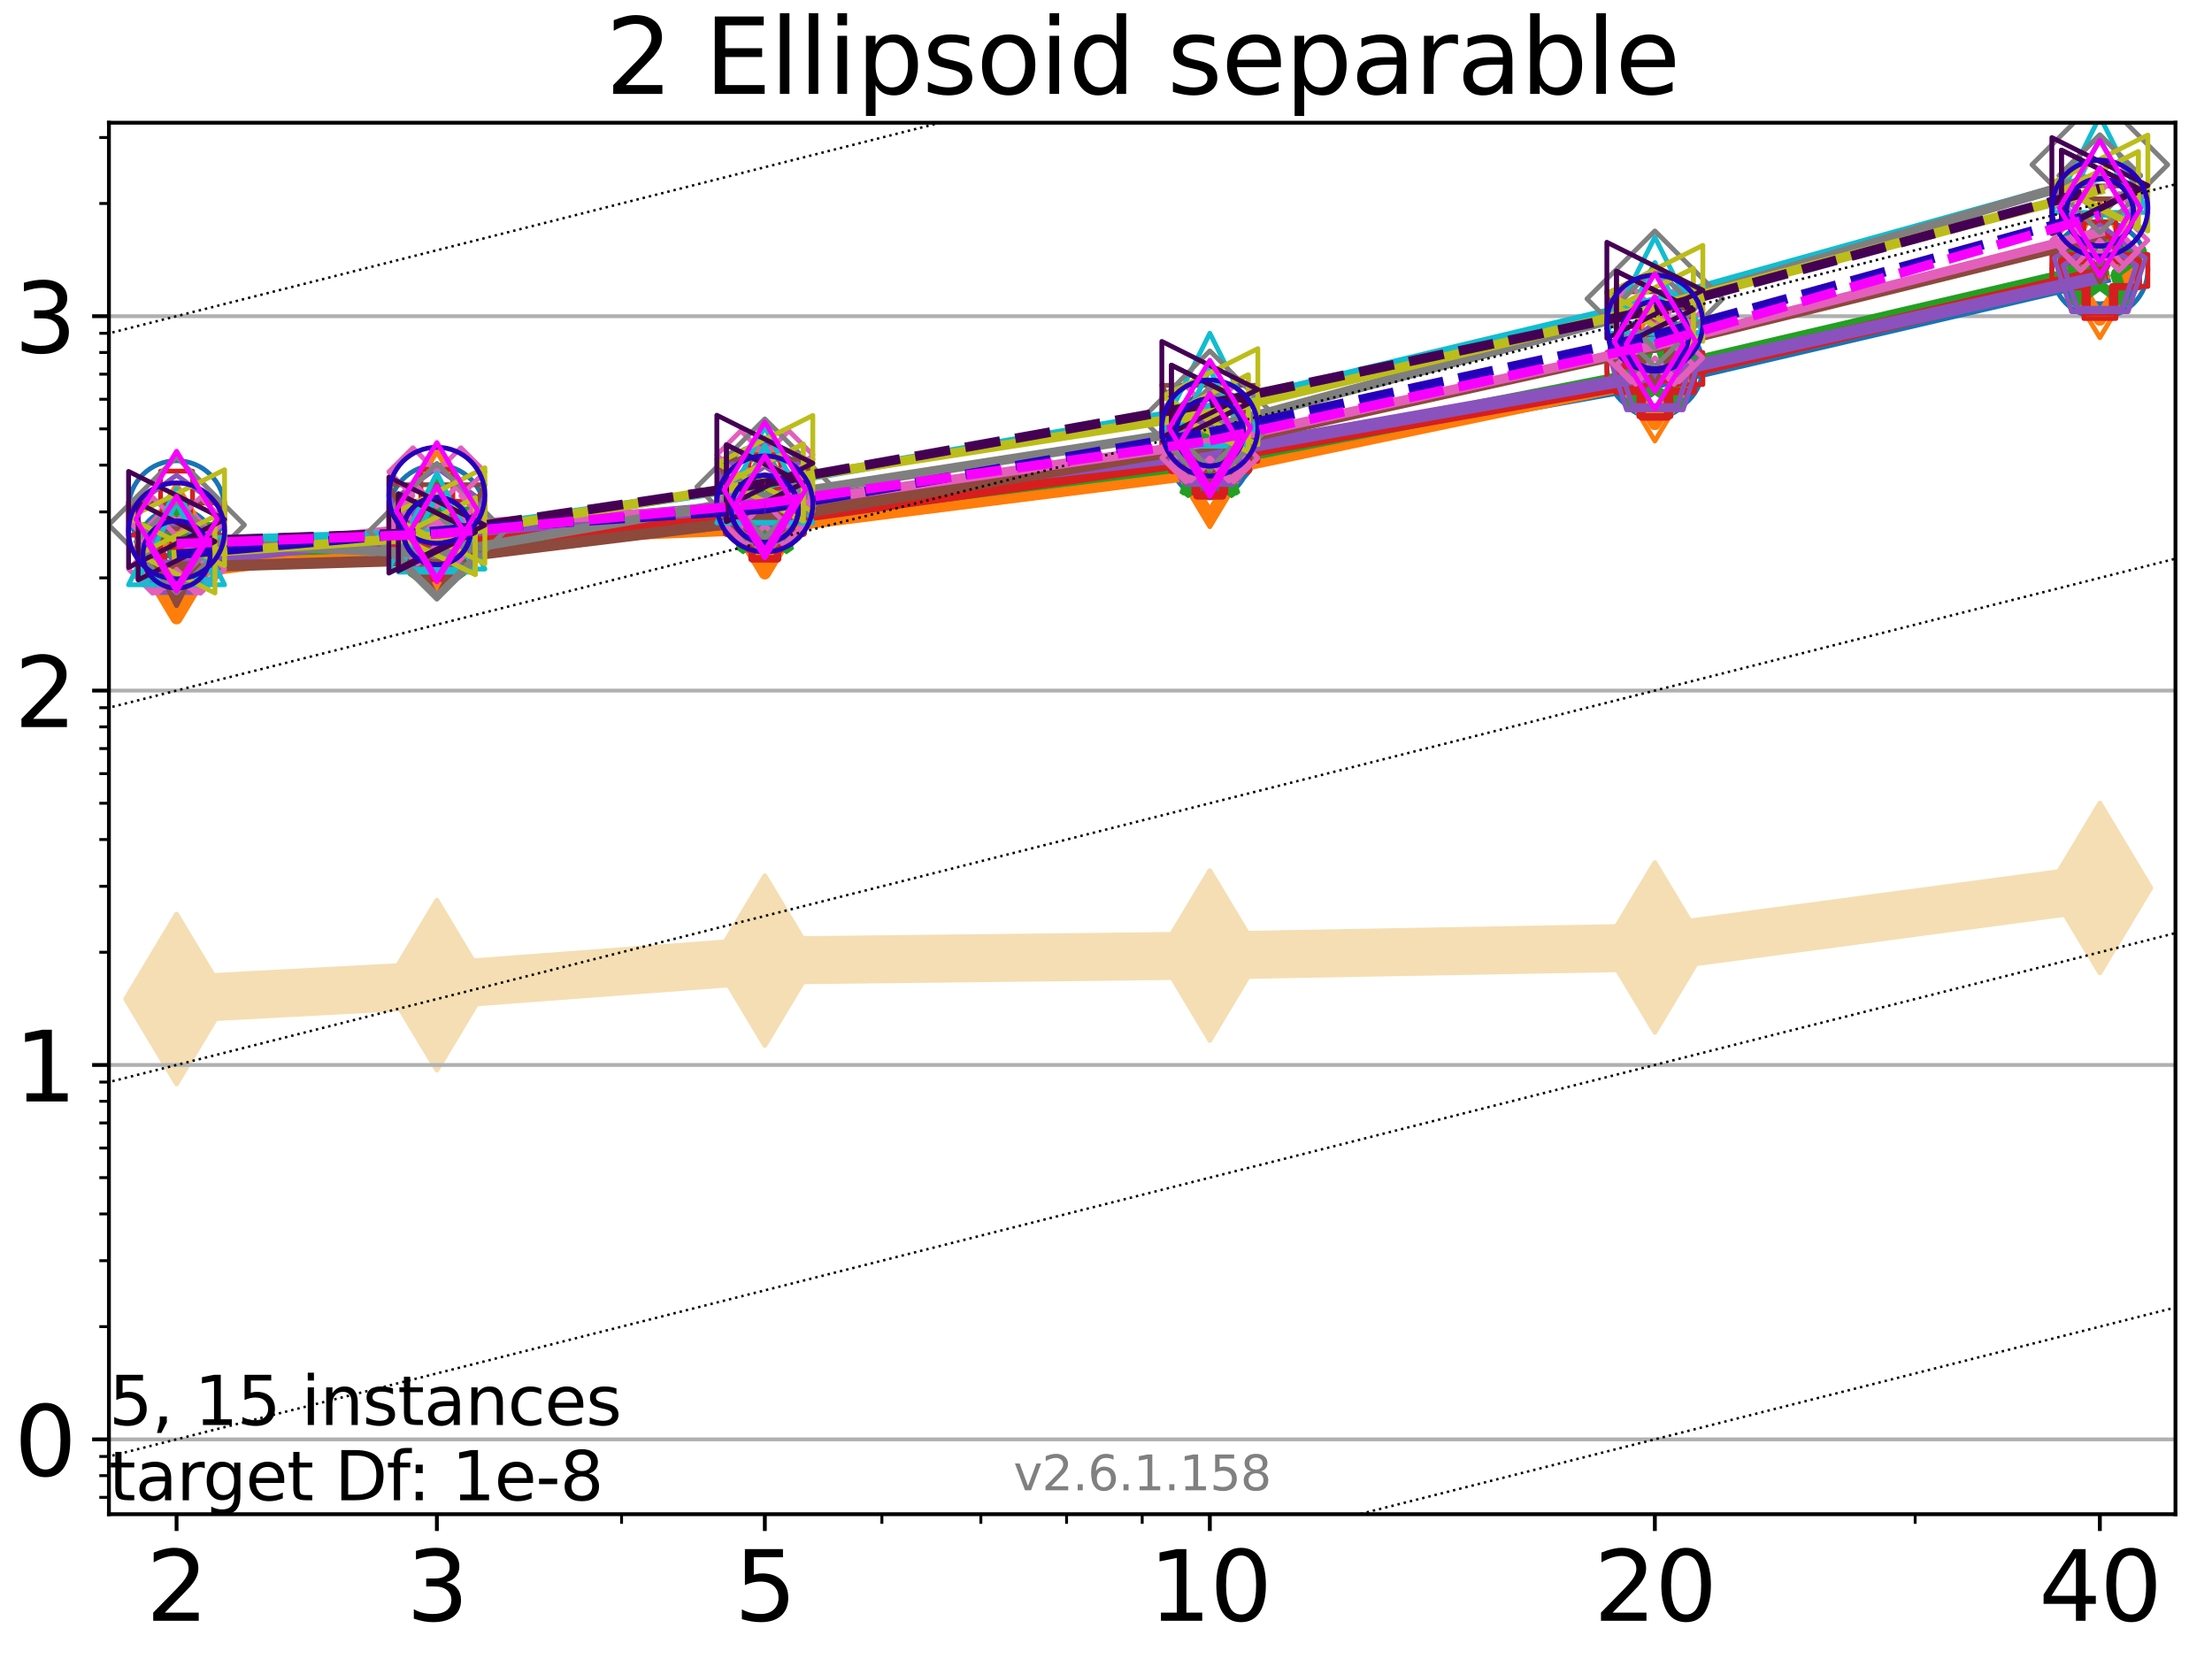 <?xml version="1.0" encoding="utf-8" standalone="no"?>
<!DOCTYPE svg PUBLIC "-//W3C//DTD SVG 1.1//EN"
  "http://www.w3.org/Graphics/SVG/1.1/DTD/svg11.dtd">
<svg xmlns:xlink="http://www.w3.org/1999/xlink" width="460.8pt" height="345.6pt" viewBox="0 0 460.8 345.6" xmlns="http://www.w3.org/2000/svg" version="1.1">
 <defs>
  <style type="text/css">*{stroke-linejoin: round; stroke-linecap: butt}</style>
 </defs>
 <g id="figure_1">
  <g id="patch_1">
   <path d="M 0 345.6 
L 460.8 345.6 
L 460.8 0 
L 0 0 
z
" style="fill: #ffffff"/>
  </g>
  <g id="axes_1">
   <g id="patch_2">
    <path d="M 22.69 315.44 
L 453.192 315.44 
L 453.192 25.56 
L 22.69 25.56 
z
" style="fill: #ffffff"/>
   </g>
   <g id="line2d_1">
    <path d="M 36.781 208.116 
L 91.009 205.231 
L 159.329 200.109 
L 252.032 199.056 
L 344.736 197.37 
L 437.439 184.978 
" clip-path="url(#p9be73f83a9)" style="fill: none; stroke: #f5deb3; stroke-width: 10; stroke-linecap: square"/>
    <defs>
     <path id="m70ed67b120" d="M -0 17.678 
L 10.607 0 
L 0 -17.678 
L -10.607 -0 
z
" style="stroke: #f5deb3; stroke-linejoin: miter"/>
    </defs>
    <g clip-path="url(#p9be73f83a9)">
     <use xlink:href="#m70ed67b120" x="36.781" y="208.116" style="fill: #f5deb3; stroke: #f5deb3; stroke-linejoin: miter"/>
     <use xlink:href="#m70ed67b120" x="91.009" y="205.231" style="fill: #f5deb3; stroke: #f5deb3; stroke-linejoin: miter"/>
     <use xlink:href="#m70ed67b120" x="159.329" y="200.109" style="fill: #f5deb3; stroke: #f5deb3; stroke-linejoin: miter"/>
     <use xlink:href="#m70ed67b120" x="252.032" y="199.056" style="fill: #f5deb3; stroke: #f5deb3; stroke-linejoin: miter"/>
     <use xlink:href="#m70ed67b120" x="344.736" y="197.37" style="fill: #f5deb3; stroke: #f5deb3; stroke-linejoin: miter"/>
     <use xlink:href="#m70ed67b120" x="437.439" y="184.978" style="fill: #f5deb3; stroke: #f5deb3; stroke-linejoin: miter"/>
    </g>
   </g>
   <g id="matplotlib.axis_1">
    <g id="xtick_1">
     <g id="line2d_2">
      <defs>
       <path id="m53d40096d6" d="M 0 0 
L 0 3.5 
" style="stroke: #000000; stroke-width: 0.8"/>
      </defs>
      <g>
       <use xlink:href="#m53d40096d6" x="36.781" y="315.44" style="stroke: #000000; stroke-width: 0.8"/>
      </g>
     </g>
     <g id="text_1">
      <!-- 2 -->
      <g transform="translate(30.419 337.637)scale(0.2 -0.2)">
       <defs>
        <path id="DejaVuSans-32" d="M 1228 531 
L 3431 531 
L 3431 0 
L 469 0 
L 469 531 
Q 828 903 1448 1529 
Q 2069 2156 2228 2338 
Q 2531 2678 2651 2914 
Q 2772 3150 2772 3378 
Q 2772 3750 2511 3984 
Q 2250 4219 1831 4219 
Q 1534 4219 1204 4116 
Q 875 4013 500 3803 
L 500 4441 
Q 881 4594 1212 4672 
Q 1544 4750 1819 4750 
Q 2544 4750 2975 4387 
Q 3406 4025 3406 3419 
Q 3406 3131 3298 2873 
Q 3191 2616 2906 2266 
Q 2828 2175 2409 1742 
Q 1991 1309 1228 531 
z
" transform="scale(0.016)"/>
       </defs>
       <use xlink:href="#DejaVuSans-32"/>
      </g>
     </g>
    </g>
    <g id="xtick_2">
     <g id="line2d_3">
      <g>
       <use xlink:href="#m53d40096d6" x="91.009" y="315.44" style="stroke: #000000; stroke-width: 0.8"/>
      </g>
     </g>
     <g id="text_2">
      <!-- 3 -->
      <g transform="translate(84.647 337.637)scale(0.2 -0.2)">
       <defs>
        <path id="DejaVuSans-33" d="M 2597 2516 
Q 3050 2419 3304 2112 
Q 3559 1806 3559 1356 
Q 3559 666 3084 287 
Q 2609 -91 1734 -91 
Q 1441 -91 1130 -33 
Q 819 25 488 141 
L 488 750 
Q 750 597 1062 519 
Q 1375 441 1716 441 
Q 2309 441 2620 675 
Q 2931 909 2931 1356 
Q 2931 1769 2642 2001 
Q 2353 2234 1838 2234 
L 1294 2234 
L 1294 2753 
L 1863 2753 
Q 2328 2753 2575 2939 
Q 2822 3125 2822 3475 
Q 2822 3834 2567 4026 
Q 2313 4219 1838 4219 
Q 1578 4219 1281 4162 
Q 984 4106 628 3988 
L 628 4550 
Q 988 4650 1302 4700 
Q 1616 4750 1894 4750 
Q 2613 4750 3031 4423 
Q 3450 4097 3450 3541 
Q 3450 3153 3228 2886 
Q 3006 2619 2597 2516 
z
" transform="scale(0.016)"/>
       </defs>
       <use xlink:href="#DejaVuSans-33"/>
      </g>
     </g>
    </g>
    <g id="xtick_3">
     <g id="line2d_4">
      <g>
       <use xlink:href="#m53d40096d6" x="159.329" y="315.44" style="stroke: #000000; stroke-width: 0.8"/>
      </g>
     </g>
     <g id="text_3">
      <!-- 5 -->
      <g transform="translate(152.966 337.637)scale(0.2 -0.2)">
       <defs>
        <path id="DejaVuSans-35" d="M 691 4666 
L 3169 4666 
L 3169 4134 
L 1269 4134 
L 1269 2991 
Q 1406 3038 1543 3061 
Q 1681 3084 1819 3084 
Q 2600 3084 3056 2656 
Q 3513 2228 3513 1497 
Q 3513 744 3044 326 
Q 2575 -91 1722 -91 
Q 1428 -91 1123 -41 
Q 819 9 494 109 
L 494 744 
Q 775 591 1075 516 
Q 1375 441 1709 441 
Q 2250 441 2565 725 
Q 2881 1009 2881 1497 
Q 2881 1984 2565 2268 
Q 2250 2553 1709 2553 
Q 1456 2553 1204 2497 
Q 953 2441 691 2322 
L 691 4666 
z
" transform="scale(0.016)"/>
       </defs>
       <use xlink:href="#DejaVuSans-35"/>
      </g>
     </g>
    </g>
    <g id="xtick_4">
     <g id="line2d_5">
      <g>
       <use xlink:href="#m53d40096d6" x="252.032" y="315.44" style="stroke: #000000; stroke-width: 0.8"/>
      </g>
     </g>
     <g id="text_4">
      <!-- 10 -->
      <g transform="translate(239.307 337.637)scale(0.2 -0.2)">
       <defs>
        <path id="DejaVuSans-31" d="M 794 531 
L 1825 531 
L 1825 4091 
L 703 3866 
L 703 4441 
L 1819 4666 
L 2450 4666 
L 2450 531 
L 3481 531 
L 3481 0 
L 794 0 
L 794 531 
z
" transform="scale(0.016)"/>
        <path id="DejaVuSans-30" d="M 2034 4250 
Q 1547 4250 1301 3770 
Q 1056 3291 1056 2328 
Q 1056 1369 1301 889 
Q 1547 409 2034 409 
Q 2525 409 2770 889 
Q 3016 1369 3016 2328 
Q 3016 3291 2770 3770 
Q 2525 4250 2034 4250 
z
M 2034 4750 
Q 2819 4750 3233 4129 
Q 3647 3509 3647 2328 
Q 3647 1150 3233 529 
Q 2819 -91 2034 -91 
Q 1250 -91 836 529 
Q 422 1150 422 2328 
Q 422 3509 836 4129 
Q 1250 4750 2034 4750 
z
" transform="scale(0.016)"/>
       </defs>
       <use xlink:href="#DejaVuSans-31"/>
       <use xlink:href="#DejaVuSans-30" x="63.623"/>
      </g>
     </g>
    </g>
    <g id="xtick_5">
     <g id="line2d_6">
      <g>
       <use xlink:href="#m53d40096d6" x="344.736" y="315.44" style="stroke: #000000; stroke-width: 0.8"/>
      </g>
     </g>
     <g id="text_5">
      <!-- 20 -->
      <g transform="translate(332.011 337.637)scale(0.2 -0.2)">
       <use xlink:href="#DejaVuSans-32"/>
       <use xlink:href="#DejaVuSans-30" x="63.623"/>
      </g>
     </g>
    </g>
    <g id="xtick_6">
     <g id="line2d_7">
      <g>
       <use xlink:href="#m53d40096d6" x="437.439" y="315.44" style="stroke: #000000; stroke-width: 0.8"/>
      </g>
     </g>
     <g id="text_6">
      <!-- 40 -->
      <g transform="translate(424.714 337.637)scale(0.2 -0.2)">
       <defs>
        <path id="DejaVuSans-34" d="M 2419 4116 
L 825 1625 
L 2419 1625 
L 2419 4116 
z
M 2253 4666 
L 3047 4666 
L 3047 1625 
L 3713 1625 
L 3713 1100 
L 3047 1100 
L 3047 0 
L 2419 0 
L 2419 1100 
L 313 1100 
L 313 1709 
L 2253 4666 
z
" transform="scale(0.016)"/>
       </defs>
       <use xlink:href="#DejaVuSans-34"/>
       <use xlink:href="#DejaVuSans-30" x="63.623"/>
      </g>
     </g>
    </g>
    <g id="xtick_7">
     <g id="line2d_8">
      <defs>
       <path id="m6e11276882" d="M 0 0 
L 0 2 
" style="stroke: #000000; stroke-width: 0.6"/>
      </defs>
      <g>
       <use xlink:href="#m6e11276882" x="129.485" y="315.44" style="stroke: #000000; stroke-width: 0.6"/>
      </g>
     </g>
    </g>
    <g id="xtick_8">
     <g id="line2d_9">
      <g>
       <use xlink:href="#m6e11276882" x="183.713" y="315.44" style="stroke: #000000; stroke-width: 0.6"/>
      </g>
     </g>
    </g>
    <g id="xtick_9">
     <g id="line2d_10">
      <g>
       <use xlink:href="#m6e11276882" x="204.329" y="315.44" style="stroke: #000000; stroke-width: 0.6"/>
      </g>
     </g>
    </g>
    <g id="xtick_10">
     <g id="line2d_11">
      <g>
       <use xlink:href="#m6e11276882" x="222.188" y="315.44" style="stroke: #000000; stroke-width: 0.6"/>
      </g>
     </g>
    </g>
    <g id="xtick_11">
     <g id="line2d_12">
      <g>
       <use xlink:href="#m6e11276882" x="237.941" y="315.44" style="stroke: #000000; stroke-width: 0.6"/>
      </g>
     </g>
    </g>
    <g id="xtick_12">
     <g id="line2d_13">
      <g>
       <use xlink:href="#m6e11276882" x="398.964" y="315.44" style="stroke: #000000; stroke-width: 0.6"/>
      </g>
     </g>
    </g>
   </g>
   <g id="matplotlib.axis_2">
    <g id="ytick_1">
     <g id="line2d_14">
      <path d="M 22.69 299.842 
L 453.192 299.842 
" clip-path="url(#p9be73f83a9)" style="fill: none; stroke: #b0b0b0; stroke-width: 0.8; stroke-linecap: square"/>
     </g>
     <g id="line2d_15">
      <defs>
       <path id="m293fab786b" d="M 0 0 
L -3.5 0 
" style="stroke: #000000; stroke-width: 0.8"/>
      </defs>
      <g>
       <use xlink:href="#m293fab786b" x="22.69" y="299.842" style="stroke: #000000; stroke-width: 0.8"/>
      </g>
     </g>
     <g id="text_7">
      <!-- 0 -->
      <g transform="translate(2.965 307.44)scale(0.2 -0.2)">
       <use xlink:href="#DejaVuSans-30"/>
      </g>
     </g>
    </g>
    <g id="ytick_2">
     <g id="line2d_16">
      <path d="M 22.69 221.849 
L 453.192 221.849 
" clip-path="url(#p9be73f83a9)" style="fill: none; stroke: #b0b0b0; stroke-width: 0.8; stroke-linecap: square"/>
     </g>
     <g id="line2d_17">
      <g>
       <use xlink:href="#m293fab786b" x="22.69" y="221.849" style="stroke: #000000; stroke-width: 0.8"/>
      </g>
     </g>
     <g id="text_8">
      <!-- 1 -->
      <g transform="translate(2.965 229.448)scale(0.2 -0.2)">
       <use xlink:href="#DejaVuSans-31"/>
      </g>
     </g>
    </g>
    <g id="ytick_3">
     <g id="line2d_18">
      <path d="M 22.69 143.857 
L 453.192 143.857 
" clip-path="url(#p9be73f83a9)" style="fill: none; stroke: #b0b0b0; stroke-width: 0.8; stroke-linecap: square"/>
     </g>
     <g id="line2d_19">
      <g>
       <use xlink:href="#m293fab786b" x="22.69" y="143.857" style="stroke: #000000; stroke-width: 0.8"/>
      </g>
     </g>
     <g id="text_9">
      <!-- 2 -->
      <g transform="translate(2.965 151.456)scale(0.2 -0.2)">
       <use xlink:href="#DejaVuSans-32"/>
      </g>
     </g>
    </g>
    <g id="ytick_4">
     <g id="line2d_20">
      <path d="M 22.69 65.865 
L 453.192 65.865 
" clip-path="url(#p9be73f83a9)" style="fill: none; stroke: #b0b0b0; stroke-width: 0.8; stroke-linecap: square"/>
     </g>
     <g id="line2d_21">
      <g>
       <use xlink:href="#m293fab786b" x="22.69" y="65.865" style="stroke: #000000; stroke-width: 0.8"/>
      </g>
     </g>
     <g id="text_10">
      <!-- 3 -->
      <g transform="translate(2.965 73.463)scale(0.2 -0.2)">
       <use xlink:href="#DejaVuSans-33"/>
      </g>
     </g>
    </g>
    <g id="ytick_5">
     <g id="line2d_22">
      <defs>
       <path id="m7d0796c762" d="M 0 0 
L -2 0 
" style="stroke: #000000; stroke-width: 0.6"/>
      </defs>
      <g>
       <use xlink:href="#m7d0796c762" x="22.69" y="311.923" style="stroke: #000000; stroke-width: 0.6"/>
      </g>
     </g>
    </g>
    <g id="ytick_6">
     <g id="line2d_23">
      <g>
       <use xlink:href="#m7d0796c762" x="22.69" y="307.4" style="stroke: #000000; stroke-width: 0.6"/>
      </g>
     </g>
    </g>
    <g id="ytick_7">
     <g id="line2d_24">
      <g>
       <use xlink:href="#m7d0796c762" x="22.69" y="303.41" style="stroke: #000000; stroke-width: 0.6"/>
      </g>
     </g>
    </g>
    <g id="ytick_8">
     <g id="line2d_25">
      <g>
       <use xlink:href="#m7d0796c762" x="22.69" y="276.364" style="stroke: #000000; stroke-width: 0.6"/>
      </g>
     </g>
    </g>
    <g id="ytick_9">
     <g id="line2d_26">
      <g>
       <use xlink:href="#m7d0796c762" x="22.69" y="262.63" style="stroke: #000000; stroke-width: 0.6"/>
      </g>
     </g>
    </g>
    <g id="ytick_10">
     <g id="line2d_27">
      <g>
       <use xlink:href="#m7d0796c762" x="22.69" y="252.886" style="stroke: #000000; stroke-width: 0.6"/>
      </g>
     </g>
    </g>
    <g id="ytick_11">
     <g id="line2d_28">
      <g>
       <use xlink:href="#m7d0796c762" x="22.69" y="245.327" style="stroke: #000000; stroke-width: 0.6"/>
      </g>
     </g>
    </g>
    <g id="ytick_12">
     <g id="line2d_29">
      <g>
       <use xlink:href="#m7d0796c762" x="22.69" y="239.152" style="stroke: #000000; stroke-width: 0.6"/>
      </g>
     </g>
    </g>
    <g id="ytick_13">
     <g id="line2d_30">
      <g>
       <use xlink:href="#m7d0796c762" x="22.69" y="233.931" style="stroke: #000000; stroke-width: 0.6"/>
      </g>
     </g>
    </g>
    <g id="ytick_14">
     <g id="line2d_31">
      <g>
       <use xlink:href="#m7d0796c762" x="22.69" y="229.408" style="stroke: #000000; stroke-width: 0.6"/>
      </g>
     </g>
    </g>
    <g id="ytick_15">
     <g id="line2d_32">
      <g>
       <use xlink:href="#m7d0796c762" x="22.69" y="225.418" style="stroke: #000000; stroke-width: 0.6"/>
      </g>
     </g>
    </g>
    <g id="ytick_16">
     <g id="line2d_33">
      <g>
       <use xlink:href="#m7d0796c762" x="22.69" y="198.371" style="stroke: #000000; stroke-width: 0.6"/>
      </g>
     </g>
    </g>
    <g id="ytick_17">
     <g id="line2d_34">
      <g>
       <use xlink:href="#m7d0796c762" x="22.69" y="184.638" style="stroke: #000000; stroke-width: 0.6"/>
      </g>
     </g>
    </g>
    <g id="ytick_18">
     <g id="line2d_35">
      <g>
       <use xlink:href="#m7d0796c762" x="22.69" y="174.893" style="stroke: #000000; stroke-width: 0.6"/>
      </g>
     </g>
    </g>
    <g id="ytick_19">
     <g id="line2d_36">
      <g>
       <use xlink:href="#m7d0796c762" x="22.69" y="167.335" style="stroke: #000000; stroke-width: 0.6"/>
      </g>
     </g>
    </g>
    <g id="ytick_20">
     <g id="line2d_37">
      <g>
       <use xlink:href="#m7d0796c762" x="22.69" y="161.16" style="stroke: #000000; stroke-width: 0.6"/>
      </g>
     </g>
    </g>
    <g id="ytick_21">
     <g id="line2d_38">
      <g>
       <use xlink:href="#m7d0796c762" x="22.69" y="155.938" style="stroke: #000000; stroke-width: 0.6"/>
      </g>
     </g>
    </g>
    <g id="ytick_22">
     <g id="line2d_39">
      <g>
       <use xlink:href="#m7d0796c762" x="22.69" y="151.415" style="stroke: #000000; stroke-width: 0.6"/>
      </g>
     </g>
    </g>
    <g id="ytick_23">
     <g id="line2d_40">
      <g>
       <use xlink:href="#m7d0796c762" x="22.69" y="147.426" style="stroke: #000000; stroke-width: 0.6"/>
      </g>
     </g>
    </g>
    <g id="ytick_24">
     <g id="line2d_41">
      <g>
       <use xlink:href="#m7d0796c762" x="22.69" y="120.379" style="stroke: #000000; stroke-width: 0.6"/>
      </g>
     </g>
    </g>
    <g id="ytick_25">
     <g id="line2d_42">
      <g>
       <use xlink:href="#m7d0796c762" x="22.69" y="106.645" style="stroke: #000000; stroke-width: 0.6"/>
      </g>
     </g>
    </g>
    <g id="ytick_26">
     <g id="line2d_43">
      <g>
       <use xlink:href="#m7d0796c762" x="22.69" y="96.901" style="stroke: #000000; stroke-width: 0.6"/>
      </g>
     </g>
    </g>
    <g id="ytick_27">
     <g id="line2d_44">
      <g>
       <use xlink:href="#m7d0796c762" x="22.69" y="89.343" style="stroke: #000000; stroke-width: 0.6"/>
      </g>
     </g>
    </g>
    <g id="ytick_28">
     <g id="line2d_45">
      <g>
       <use xlink:href="#m7d0796c762" x="22.69" y="83.167" style="stroke: #000000; stroke-width: 0.6"/>
      </g>
     </g>
    </g>
    <g id="ytick_29">
     <g id="line2d_46">
      <g>
       <use xlink:href="#m7d0796c762" x="22.69" y="77.946" style="stroke: #000000; stroke-width: 0.6"/>
      </g>
     </g>
    </g>
    <g id="ytick_30">
     <g id="line2d_47">
      <g>
       <use xlink:href="#m7d0796c762" x="22.69" y="73.423" style="stroke: #000000; stroke-width: 0.6"/>
      </g>
     </g>
    </g>
    <g id="ytick_31">
     <g id="line2d_48">
      <g>
       <use xlink:href="#m7d0796c762" x="22.69" y="69.434" style="stroke: #000000; stroke-width: 0.6"/>
      </g>
     </g>
    </g>
    <g id="ytick_32">
     <g id="line2d_49">
      <g>
       <use xlink:href="#m7d0796c762" x="22.69" y="42.387" style="stroke: #000000; stroke-width: 0.6"/>
      </g>
     </g>
    </g>
    <g id="ytick_33">
     <g id="line2d_50">
      <g>
       <use xlink:href="#m7d0796c762" x="22.69" y="28.653" style="stroke: #000000; stroke-width: 0.6"/>
      </g>
     </g>
    </g>
   </g>
   <g id="line2d_51">
    <path d="M 36.781 114.025 
L 91.009 112.599 
" clip-path="url(#p9be73f83a9)" style="fill: none; stroke: #1874b4; stroke-width: 4; stroke-linecap: square"/>
    <defs>
     <path id="m3bf240f452" d="M 0 7 
C 1.856 7 3.637 6.262 4.95 4.95 
C 6.262 3.637 7 1.856 7 0 
C 7 -1.856 6.262 -3.637 4.95 -4.95 
C 3.637 -6.262 1.856 -7 0 -7 
C -1.856 -7 -3.637 -6.262 -4.95 -4.95 
C -6.262 -3.637 -7 -1.856 -7 0 
C -7 1.856 -6.262 3.637 -4.95 4.95 
C -3.637 6.262 -1.856 7 0 7 
z
" style="stroke: #1874b4; stroke-width: 3"/>
    </defs>
    <g clip-path="url(#p9be73f83a9)">
     <use xlink:href="#m3bf240f452" x="36.781" y="114.025" style="fill-opacity: 0; stroke: #1874b4; stroke-width: 3"/>
     <use xlink:href="#m3bf240f452" x="91.009" y="112.599" style="fill-opacity: 0; stroke: #1874b4; stroke-width: 3"/>
    </g>
   </g>
   <g id="line2d_52">
    <path d="M 91.009 112.599 
L 159.329 107.555 
" clip-path="url(#p9be73f83a9)" style="fill: none; stroke: #1874b4; stroke-width: 4; stroke-linecap: square"/>
    <g clip-path="url(#p9be73f83a9)">
     <use xlink:href="#m3bf240f452" x="91.009" y="112.599" style="fill-opacity: 0; stroke: #1874b4; stroke-width: 3"/>
     <use xlink:href="#m3bf240f452" x="159.329" y="107.555" style="fill-opacity: 0; stroke: #1874b4; stroke-width: 3"/>
    </g>
   </g>
   <g id="line2d_53">
    <path d="M 159.329 107.555 
L 252.032 95.684 
" clip-path="url(#p9be73f83a9)" style="fill: none; stroke: #1874b4; stroke-width: 4; stroke-linecap: square"/>
    <g clip-path="url(#p9be73f83a9)">
     <use xlink:href="#m3bf240f452" x="159.329" y="107.555" style="fill-opacity: 0; stroke: #1874b4; stroke-width: 3"/>
     <use xlink:href="#m3bf240f452" x="252.032" y="95.684" style="fill-opacity: 0; stroke: #1874b4; stroke-width: 3"/>
    </g>
   </g>
   <g id="line2d_54">
    <path d="M 252.032 95.684 
L 344.736 78.979 
" clip-path="url(#p9be73f83a9)" style="fill: none; stroke: #1874b4; stroke-width: 4; stroke-linecap: square"/>
    <g clip-path="url(#p9be73f83a9)">
     <use xlink:href="#m3bf240f452" x="252.032" y="95.684" style="fill-opacity: 0; stroke: #1874b4; stroke-width: 3"/>
     <use xlink:href="#m3bf240f452" x="344.736" y="78.979" style="fill-opacity: 0; stroke: #1874b4; stroke-width: 3"/>
    </g>
   </g>
   <g id="line2d_55">
    <path d="M 344.736 78.979 
L 437.439 57.318 
" clip-path="url(#p9be73f83a9)" style="fill: none; stroke: #1874b4; stroke-width: 4; stroke-linecap: square"/>
    <g clip-path="url(#p9be73f83a9)">
     <use xlink:href="#m3bf240f452" x="344.736" y="78.979" style="fill-opacity: 0; stroke: #1874b4; stroke-width: 3"/>
     <use xlink:href="#m3bf240f452" x="437.439" y="57.318" style="fill-opacity: 0; stroke: #1874b4; stroke-width: 3"/>
    </g>
   </g>
   <g id="line2d_56">
    <path d="M 437.439 57.318 
" clip-path="url(#p9be73f83a9)" style="fill: none; stroke: #1874b4; stroke-width: 4; stroke-linecap: square"/>
    <g clip-path="url(#p9be73f83a9)">
     <use xlink:href="#m3bf240f452" x="437.439" y="57.318" style="fill-opacity: 0; stroke: #1874b4; stroke-width: 3"/>
    </g>
   </g>
   <g id="line2d_57"/>
   <g id="line2d_58">
    <defs>
     <path id="m344ea5bf43" d="M 0 10 
C 2.652 10 5.196 8.946 7.071 7.071 
C 8.946 5.196 10 2.652 10 0 
C 10 -2.652 8.946 -5.196 7.071 -7.071 
C 5.196 -8.946 2.652 -10 0 -10 
C -2.652 -10 -5.196 -8.946 -7.071 -7.071 
C -8.946 -5.196 -10 -2.652 -10 0 
C -10 2.652 -8.946 5.196 -7.071 7.071 
C -5.196 8.946 -2.652 10 0 10 
z
" style="stroke: #1874b4"/>
    </defs>
    <g clip-path="url(#p9be73f83a9)">
     <use xlink:href="#m344ea5bf43" x="36.781" y="105.975" style="fill-opacity: 0; stroke: #1874b4"/>
     <use xlink:href="#m344ea5bf43" x="91.009" y="106.872" style="fill-opacity: 0; stroke: #1874b4"/>
     <use xlink:href="#m344ea5bf43" x="159.329" y="102.666" style="fill-opacity: 0; stroke: #1874b4"/>
     <use xlink:href="#m344ea5bf43" x="252.032" y="92.411" style="fill-opacity: 0; stroke: #1874b4"/>
     <use xlink:href="#m344ea5bf43" x="344.736" y="76.314" style="fill-opacity: 0; stroke: #1874b4"/>
     <use xlink:href="#m344ea5bf43" x="437.439" y="56.109" style="fill-opacity: 0; stroke: #1874b4"/>
    </g>
   </g>
   <g id="line2d_59">
    <path d="M 36.781 118.921 
L 91.009 112.274 
" clip-path="url(#p9be73f83a9)" style="fill: none; stroke: #ff7d0b; stroke-width: 3.667; stroke-linecap: square"/>
    <defs>
     <path id="m9e1eef07ac" d="M -0 9.899 
L 5.94 0 
L 0 -9.899 
L -5.94 -0 
z
" style="stroke: #ff7d0b; stroke-width: 2.5; stroke-linejoin: miter"/>
    </defs>
    <g clip-path="url(#p9be73f83a9)">
     <use xlink:href="#m9e1eef07ac" x="36.781" y="118.921" style="fill-opacity: 0; stroke: #ff7d0b; stroke-width: 2.5; stroke-linejoin: miter"/>
     <use xlink:href="#m9e1eef07ac" x="91.009" y="112.274" style="fill-opacity: 0; stroke: #ff7d0b; stroke-width: 2.5; stroke-linejoin: miter"/>
    </g>
   </g>
   <g id="line2d_60">
    <path d="M 91.009 112.274 
L 159.329 109.524 
" clip-path="url(#p9be73f83a9)" style="fill: none; stroke: #ff7d0b; stroke-width: 3.667; stroke-linecap: square"/>
    <g clip-path="url(#p9be73f83a9)">
     <use xlink:href="#m9e1eef07ac" x="91.009" y="112.274" style="fill-opacity: 0; stroke: #ff7d0b; stroke-width: 2.5; stroke-linejoin: miter"/>
     <use xlink:href="#m9e1eef07ac" x="159.329" y="109.524" style="fill-opacity: 0; stroke: #ff7d0b; stroke-width: 2.5; stroke-linejoin: miter"/>
    </g>
   </g>
   <g id="line2d_61">
    <path d="M 159.329 109.524 
L 252.032 97.795 
" clip-path="url(#p9be73f83a9)" style="fill: none; stroke: #ff7d0b; stroke-width: 3.667; stroke-linecap: square"/>
    <g clip-path="url(#p9be73f83a9)">
     <use xlink:href="#m9e1eef07ac" x="159.329" y="109.524" style="fill-opacity: 0; stroke: #ff7d0b; stroke-width: 2.5; stroke-linejoin: miter"/>
     <use xlink:href="#m9e1eef07ac" x="252.032" y="97.795" style="fill-opacity: 0; stroke: #ff7d0b; stroke-width: 2.5; stroke-linejoin: miter"/>
    </g>
   </g>
   <g id="line2d_62">
    <path d="M 252.032 97.795 
L 344.736 78.433 
" clip-path="url(#p9be73f83a9)" style="fill: none; stroke: #ff7d0b; stroke-width: 3.667; stroke-linecap: square"/>
    <g clip-path="url(#p9be73f83a9)">
     <use xlink:href="#m9e1eef07ac" x="252.032" y="97.795" style="fill-opacity: 0; stroke: #ff7d0b; stroke-width: 2.5; stroke-linejoin: miter"/>
     <use xlink:href="#m9e1eef07ac" x="344.736" y="78.433" style="fill-opacity: 0; stroke: #ff7d0b; stroke-width: 2.5; stroke-linejoin: miter"/>
    </g>
   </g>
   <g id="line2d_63">
    <path d="M 344.736 78.433 
L 437.439 56.682 
" clip-path="url(#p9be73f83a9)" style="fill: none; stroke: #ff7d0b; stroke-width: 3.667; stroke-linecap: square"/>
    <g clip-path="url(#p9be73f83a9)">
     <use xlink:href="#m9e1eef07ac" x="344.736" y="78.433" style="fill-opacity: 0; stroke: #ff7d0b; stroke-width: 2.5; stroke-linejoin: miter"/>
     <use xlink:href="#m9e1eef07ac" x="437.439" y="56.682" style="fill-opacity: 0; stroke: #ff7d0b; stroke-width: 2.5; stroke-linejoin: miter"/>
    </g>
   </g>
   <g id="line2d_64">
    <path d="M 437.439 56.682 
" clip-path="url(#p9be73f83a9)" style="fill: none; stroke: #ff7d0b; stroke-width: 3.667; stroke-linecap: square"/>
    <g clip-path="url(#p9be73f83a9)">
     <use xlink:href="#m9e1eef07ac" x="437.439" y="56.682" style="fill-opacity: 0; stroke: #ff7d0b; stroke-width: 2.5; stroke-linejoin: miter"/>
    </g>
   </g>
   <g id="line2d_65"/>
   <g id="line2d_66">
    <defs>
     <path id="m0672fe780b" d="M -0 14.142 
L 8.485 0 
L -0 -14.142 
L -8.485 -0 
z
" style="stroke: #ff7d0b; stroke-linejoin: miter"/>
    </defs>
    <g clip-path="url(#p9be73f83a9)">
     <use xlink:href="#m0672fe780b" x="36.781" y="115.061" style="fill-opacity: 0; stroke: #ff7d0b; stroke-linejoin: miter"/>
     <use xlink:href="#m0672fe780b" x="91.009" y="108.264" style="fill-opacity: 0; stroke: #ff7d0b; stroke-linejoin: miter"/>
     <use xlink:href="#m0672fe780b" x="159.329" y="105.317" style="fill-opacity: 0; stroke: #ff7d0b; stroke-linejoin: miter"/>
     <use xlink:href="#m0672fe780b" x="252.032" y="95.573" style="fill-opacity: 0; stroke: #ff7d0b; stroke-linejoin: miter"/>
     <use xlink:href="#m0672fe780b" x="344.736" y="77.715" style="fill-opacity: 0; stroke: #ff7d0b; stroke-linejoin: miter"/>
     <use xlink:href="#m0672fe780b" x="437.439" y="56.192" style="fill-opacity: 0; stroke: #ff7d0b; stroke-linejoin: miter"/>
    </g>
   </g>
   <g id="line2d_67">
    <path d="M 36.781 114.845 
L 91.009 113.038 
" clip-path="url(#p9be73f83a9)" style="fill: none; stroke: #22a022; stroke-width: 3.333; stroke-linecap: square"/>
    <defs>
     <path id="m76e0422e30" d="M 0 -8.7 
L -1.953 -2.688 
L -8.274 -2.688 
L -3.16 1.027 
L -5.114 7.038 
L -0 3.323 
L 5.114 7.038 
L 3.16 1.027 
L 8.274 -2.688 
L 1.953 -2.688 
z
" style="stroke: #22a022; stroke-width: 2; stroke-linejoin: bevel"/>
    </defs>
    <g clip-path="url(#p9be73f83a9)">
     <use xlink:href="#m76e0422e30" x="36.781" y="114.845" style="fill-opacity: 0; stroke: #22a022; stroke-width: 2; stroke-linejoin: bevel"/>
     <use xlink:href="#m76e0422e30" x="91.009" y="113.038" style="fill-opacity: 0; stroke: #22a022; stroke-width: 2; stroke-linejoin: bevel"/>
    </g>
   </g>
   <g id="line2d_68">
    <path d="M 91.009 113.038 
L 159.329 107.612 
" clip-path="url(#p9be73f83a9)" style="fill: none; stroke: #22a022; stroke-width: 3.333; stroke-linecap: square"/>
    <g clip-path="url(#p9be73f83a9)">
     <use xlink:href="#m76e0422e30" x="91.009" y="113.038" style="fill-opacity: 0; stroke: #22a022; stroke-width: 2; stroke-linejoin: bevel"/>
     <use xlink:href="#m76e0422e30" x="159.329" y="107.612" style="fill-opacity: 0; stroke: #22a022; stroke-width: 2; stroke-linejoin: bevel"/>
    </g>
   </g>
   <g id="line2d_69">
    <path d="M 159.329 107.612 
L 252.032 95.926 
" clip-path="url(#p9be73f83a9)" style="fill: none; stroke: #22a022; stroke-width: 3.333; stroke-linecap: square"/>
    <g clip-path="url(#p9be73f83a9)">
     <use xlink:href="#m76e0422e30" x="159.329" y="107.612" style="fill-opacity: 0; stroke: #22a022; stroke-width: 2; stroke-linejoin: bevel"/>
     <use xlink:href="#m76e0422e30" x="252.032" y="95.926" style="fill-opacity: 0; stroke: #22a022; stroke-width: 2; stroke-linejoin: bevel"/>
    </g>
   </g>
   <g id="line2d_70">
    <path d="M 252.032 95.926 
L 344.736 77.715 
" clip-path="url(#p9be73f83a9)" style="fill: none; stroke: #22a022; stroke-width: 3.333; stroke-linecap: square"/>
    <g clip-path="url(#p9be73f83a9)">
     <use xlink:href="#m76e0422e30" x="252.032" y="95.926" style="fill-opacity: 0; stroke: #22a022; stroke-width: 2; stroke-linejoin: bevel"/>
     <use xlink:href="#m76e0422e30" x="344.736" y="77.715" style="fill-opacity: 0; stroke: #22a022; stroke-width: 2; stroke-linejoin: bevel"/>
    </g>
   </g>
   <g id="line2d_71">
    <path d="M 344.736 77.715 
L 437.439 56.066 
" clip-path="url(#p9be73f83a9)" style="fill: none; stroke: #22a022; stroke-width: 3.333; stroke-linecap: square"/>
    <g clip-path="url(#p9be73f83a9)">
     <use xlink:href="#m76e0422e30" x="344.736" y="77.715" style="fill-opacity: 0; stroke: #22a022; stroke-width: 2; stroke-linejoin: bevel"/>
     <use xlink:href="#m76e0422e30" x="437.439" y="56.066" style="fill-opacity: 0; stroke: #22a022; stroke-width: 2; stroke-linejoin: bevel"/>
    </g>
   </g>
   <g id="line2d_72">
    <path d="M 437.439 56.066 
" clip-path="url(#p9be73f83a9)" style="fill: none; stroke: #22a022; stroke-width: 3.333; stroke-linecap: square"/>
    <g clip-path="url(#p9be73f83a9)">
     <use xlink:href="#m76e0422e30" x="437.439" y="56.066" style="fill-opacity: 0; stroke: #22a022; stroke-width: 2; stroke-linejoin: bevel"/>
    </g>
   </g>
   <g id="line2d_73"/>
   <g id="line2d_74">
    <defs>
     <path id="m98f9feca0e" d="M 0 -10 
L -2.245 -3.09 
L -9.511 -3.09 
L -3.633 1.18 
L -5.878 8.09 
L -0 3.82 
L 5.878 8.09 
L 3.633 1.18 
L 9.511 -3.09 
L 2.245 -3.09 
z
" style="stroke: #22a022; stroke-linejoin: bevel"/>
    </defs>
    <g clip-path="url(#p9be73f83a9)">
     <use xlink:href="#m98f9feca0e" x="36.781" y="112.35" style="fill-opacity: 0; stroke: #22a022; stroke-linejoin: bevel"/>
     <use xlink:href="#m98f9feca0e" x="91.009" y="109.104" style="fill-opacity: 0; stroke: #22a022; stroke-linejoin: bevel"/>
     <use xlink:href="#m98f9feca0e" x="159.329" y="102.606" style="fill-opacity: 0; stroke: #22a022; stroke-linejoin: bevel"/>
     <use xlink:href="#m98f9feca0e" x="252.032" y="94.744" style="fill-opacity: 0; stroke: #22a022; stroke-linejoin: bevel"/>
     <use xlink:href="#m98f9feca0e" x="344.736" y="76.543" style="fill-opacity: 0; stroke: #22a022; stroke-linejoin: bevel"/>
     <use xlink:href="#m98f9feca0e" x="437.439" y="55.009" style="fill-opacity: 0; stroke: #22a022; stroke-linejoin: bevel"/>
    </g>
   </g>
   <g id="line2d_75">
    <path d="M 36.781 113.038 
L 91.009 112.435 
" clip-path="url(#p9be73f83a9)" style="fill: none; stroke: #d61e1f; stroke-width: 3; stroke-linecap: square"/>
    <defs>
     <path id="m84d28429b5" d="M -2.667 8 
L 2.667 8 
L 2.667 2.667 
L 8 2.667 
L 8 -2.667 
L 2.667 -2.667 
L 2.667 -8 
L -2.667 -8 
L -2.667 -2.667 
L -8 -2.667 
L -8 2.667 
L -2.667 2.667 
z
" style="stroke: #d61e1f; stroke-width: 1.5; stroke-linejoin: miter"/>
    </defs>
    <g clip-path="url(#p9be73f83a9)">
     <use xlink:href="#m84d28429b5" x="36.781" y="113.038" style="fill-opacity: 0; stroke: #d61e1f; stroke-width: 1.5; stroke-linejoin: miter"/>
     <use xlink:href="#m84d28429b5" x="91.009" y="112.435" style="fill-opacity: 0; stroke: #d61e1f; stroke-width: 1.5; stroke-linejoin: miter"/>
    </g>
   </g>
   <g id="line2d_76">
    <path d="M 91.009 112.435 
L 159.329 108.402 
" clip-path="url(#p9be73f83a9)" style="fill: none; stroke: #d61e1f; stroke-width: 3; stroke-linecap: square"/>
    <g clip-path="url(#p9be73f83a9)">
     <use xlink:href="#m84d28429b5" x="91.009" y="112.435" style="fill-opacity: 0; stroke: #d61e1f; stroke-width: 1.5; stroke-linejoin: miter"/>
     <use xlink:href="#m84d28429b5" x="159.329" y="108.402" style="fill-opacity: 0; stroke: #d61e1f; stroke-width: 1.5; stroke-linejoin: miter"/>
    </g>
   </g>
   <g id="line2d_77">
    <path d="M 159.329 108.402 
L 252.032 95.289 
" clip-path="url(#p9be73f83a9)" style="fill: none; stroke: #d61e1f; stroke-width: 3; stroke-linecap: square"/>
    <g clip-path="url(#p9be73f83a9)">
     <use xlink:href="#m84d28429b5" x="159.329" y="108.402" style="fill-opacity: 0; stroke: #d61e1f; stroke-width: 1.5; stroke-linejoin: miter"/>
     <use xlink:href="#m84d28429b5" x="252.032" y="95.289" style="fill-opacity: 0; stroke: #d61e1f; stroke-width: 1.5; stroke-linejoin: miter"/>
    </g>
   </g>
   <g id="line2d_78">
    <path d="M 252.032 95.289 
L 344.736 78.851 
" clip-path="url(#p9be73f83a9)" style="fill: none; stroke: #d61e1f; stroke-width: 3; stroke-linecap: square"/>
    <g clip-path="url(#p9be73f83a9)">
     <use xlink:href="#m84d28429b5" x="252.032" y="95.289" style="fill-opacity: 0; stroke: #d61e1f; stroke-width: 1.5; stroke-linejoin: miter"/>
     <use xlink:href="#m84d28429b5" x="344.736" y="78.851" style="fill-opacity: 0; stroke: #d61e1f; stroke-width: 1.5; stroke-linejoin: miter"/>
    </g>
   </g>
   <g id="line2d_79">
    <path d="M 344.736 78.851 
L 437.439 57.055 
" clip-path="url(#p9be73f83a9)" style="fill: none; stroke: #d61e1f; stroke-width: 3; stroke-linecap: square"/>
    <g clip-path="url(#p9be73f83a9)">
     <use xlink:href="#m84d28429b5" x="344.736" y="78.851" style="fill-opacity: 0; stroke: #d61e1f; stroke-width: 1.5; stroke-linejoin: miter"/>
     <use xlink:href="#m84d28429b5" x="437.439" y="57.055" style="fill-opacity: 0; stroke: #d61e1f; stroke-width: 1.5; stroke-linejoin: miter"/>
    </g>
   </g>
   <g id="line2d_80">
    <path d="M 437.439 57.055 
" clip-path="url(#p9be73f83a9)" style="fill: none; stroke: #d61e1f; stroke-width: 3; stroke-linecap: square"/>
    <g clip-path="url(#p9be73f83a9)">
     <use xlink:href="#m84d28429b5" x="437.439" y="57.055" style="fill-opacity: 0; stroke: #d61e1f; stroke-width: 1.5; stroke-linejoin: miter"/>
    </g>
   </g>
   <g id="line2d_81"/>
   <g id="line2d_82">
    <defs>
     <path id="m8c10006492" d="M -3.333 10 
L 3.333 10 
L 3.333 3.333 
L 10 3.333 
L 10 -3.333 
L 3.333 -3.333 
L 3.333 -10 
L -3.333 -10 
L -3.333 -3.333 
L -10 -3.333 
L -10 3.333 
L -3.333 3.333 
z
" style="stroke: #d61e1f; stroke-linejoin: miter"/>
    </defs>
    <g clip-path="url(#p9be73f83a9)">
     <use xlink:href="#m8c10006492" x="36.781" y="108.146" style="fill-opacity: 0; stroke: #d61e1f; stroke-linejoin: miter"/>
     <use xlink:href="#m8c10006492" x="91.009" y="107.755" style="fill-opacity: 0; stroke: #d61e1f; stroke-linejoin: miter"/>
     <use xlink:href="#m8c10006492" x="159.329" y="104.736" style="fill-opacity: 0; stroke: #d61e1f; stroke-linejoin: miter"/>
     <use xlink:href="#m8c10006492" x="252.032" y="92.754" style="fill-opacity: 0; stroke: #d61e1f; stroke-linejoin: miter"/>
     <use xlink:href="#m8c10006492" x="344.736" y="76.767" style="fill-opacity: 0; stroke: #d61e1f; stroke-linejoin: miter"/>
     <use xlink:href="#m8c10006492" x="437.439" y="56.345" style="fill-opacity: 0; stroke: #d61e1f; stroke-linejoin: miter"/>
    </g>
   </g>
   <g id="line2d_83">
    <path d="M 36.781 116.967 
L 91.009 111.138 
" clip-path="url(#p9be73f83a9)" style="fill: none; stroke: #8a52bd; stroke-width: 2.667; stroke-linecap: square"/>
    <defs>
     <path id="ma6eec76361" d="M 0 -8 
L -7.608 -2.472 
L -4.702 6.472 
L 4.702 6.472 
L 7.608 -2.472 
z
" style="stroke: #8a52bd; stroke-linejoin: miter"/>
    </defs>
    <g clip-path="url(#p9be73f83a9)">
     <use xlink:href="#ma6eec76361" x="36.781" y="116.967" style="fill-opacity: 0; stroke: #8a52bd; stroke-linejoin: miter"/>
     <use xlink:href="#ma6eec76361" x="91.009" y="111.138" style="fill-opacity: 0; stroke: #8a52bd; stroke-linejoin: miter"/>
    </g>
   </g>
   <g id="line2d_84">
    <path d="M 91.009 111.138 
L 159.329 105.105 
" clip-path="url(#p9be73f83a9)" style="fill: none; stroke: #8a52bd; stroke-width: 2.667; stroke-linecap: square"/>
    <g clip-path="url(#p9be73f83a9)">
     <use xlink:href="#ma6eec76361" x="91.009" y="111.138" style="fill-opacity: 0; stroke: #8a52bd; stroke-linejoin: miter"/>
     <use xlink:href="#ma6eec76361" x="159.329" y="105.105" style="fill-opacity: 0; stroke: #8a52bd; stroke-linejoin: miter"/>
    </g>
   </g>
   <g id="line2d_85">
    <path d="M 159.329 105.105 
L 252.032 94.425 
" clip-path="url(#p9be73f83a9)" style="fill: none; stroke: #8a52bd; stroke-width: 2.667; stroke-linecap: square"/>
    <g clip-path="url(#p9be73f83a9)">
     <use xlink:href="#ma6eec76361" x="159.329" y="105.105" style="fill-opacity: 0; stroke: #8a52bd; stroke-linejoin: miter"/>
     <use xlink:href="#ma6eec76361" x="252.032" y="94.425" style="fill-opacity: 0; stroke: #8a52bd; stroke-linejoin: miter"/>
    </g>
   </g>
   <g id="line2d_86">
    <path d="M 252.032 94.425 
L 344.736 78.043 
" clip-path="url(#p9be73f83a9)" style="fill: none; stroke: #8a52bd; stroke-width: 2.667; stroke-linecap: square"/>
    <g clip-path="url(#p9be73f83a9)">
     <use xlink:href="#ma6eec76361" x="252.032" y="94.425" style="fill-opacity: 0; stroke: #8a52bd; stroke-linejoin: miter"/>
     <use xlink:href="#ma6eec76361" x="344.736" y="78.043" style="fill-opacity: 0; stroke: #8a52bd; stroke-linejoin: miter"/>
    </g>
   </g>
   <g id="line2d_87">
    <path d="M 344.736 78.043 
L 437.439 57.768 
" clip-path="url(#p9be73f83a9)" style="fill: none; stroke: #8a52bd; stroke-width: 2.667; stroke-linecap: square"/>
    <g clip-path="url(#p9be73f83a9)">
     <use xlink:href="#ma6eec76361" x="344.736" y="78.043" style="fill-opacity: 0; stroke: #8a52bd; stroke-linejoin: miter"/>
     <use xlink:href="#ma6eec76361" x="437.439" y="57.768" style="fill-opacity: 0; stroke: #8a52bd; stroke-linejoin: miter"/>
    </g>
   </g>
   <g id="line2d_88">
    <path d="M 437.439 57.768 
" clip-path="url(#p9be73f83a9)" style="fill: none; stroke: #8a52bd; stroke-width: 2.667; stroke-linecap: square"/>
    <g clip-path="url(#p9be73f83a9)">
     <use xlink:href="#ma6eec76361" x="437.439" y="57.768" style="fill-opacity: 0; stroke: #8a52bd; stroke-linejoin: miter"/>
    </g>
   </g>
   <g id="line2d_89"/>
   <g id="line2d_90">
    <defs>
     <path id="m1cfed8f298" d="M 0 -10 
L -9.511 -3.09 
L -5.878 8.09 
L 5.878 8.09 
L 9.511 -3.09 
z
" style="stroke: #8a52bd; stroke-linejoin: miter"/>
    </defs>
    <g clip-path="url(#p9be73f83a9)">
     <use xlink:href="#m1cfed8f298" x="36.781" y="108.982" style="fill-opacity: 0; stroke: #8a52bd; stroke-linejoin: miter"/>
     <use xlink:href="#m1cfed8f298" x="91.009" y="107.484" style="fill-opacity: 0; stroke: #8a52bd; stroke-linejoin: miter"/>
     <use xlink:href="#m1cfed8f298" x="159.329" y="101.735" style="fill-opacity: 0; stroke: #8a52bd; stroke-linejoin: miter"/>
     <use xlink:href="#m1cfed8f298" x="252.032" y="91.984" style="fill-opacity: 0; stroke: #8a52bd; stroke-linejoin: miter"/>
     <use xlink:href="#m1cfed8f298" x="344.736" y="77.282" style="fill-opacity: 0; stroke: #8a52bd; stroke-linejoin: miter"/>
     <use xlink:href="#m1cfed8f298" x="437.439" y="56.839" style="fill-opacity: 0; stroke: #8a52bd; stroke-linejoin: miter"/>
    </g>
   </g>
   <g id="line2d_91">
    <path d="M 36.781 118.167 
L 91.009 116.551 
" clip-path="url(#p9be73f83a9)" style="fill: none; stroke: #8c493c; stroke-width: 2.333; stroke-linecap: square"/>
    <defs>
     <path id="m102de5301e" d="M -0 8 
L 8 -8 
L -8 -8 
z
" style="stroke: #8c493c; stroke-linejoin: miter"/>
    </defs>
    <g clip-path="url(#p9be73f83a9)">
     <use xlink:href="#m102de5301e" x="36.781" y="118.167" style="fill-opacity: 0; stroke: #8c493c; stroke-linejoin: miter"/>
     <use xlink:href="#m102de5301e" x="91.009" y="116.551" style="fill-opacity: 0; stroke: #8c493c; stroke-linejoin: miter"/>
    </g>
   </g>
   <g id="line2d_92">
    <path d="M 91.009 116.551 
L 159.329 108.151 
" clip-path="url(#p9be73f83a9)" style="fill: none; stroke: #8c493c; stroke-width: 2.333; stroke-linecap: square"/>
    <g clip-path="url(#p9be73f83a9)">
     <use xlink:href="#m102de5301e" x="91.009" y="116.551" style="fill-opacity: 0; stroke: #8c493c; stroke-linejoin: miter"/>
     <use xlink:href="#m102de5301e" x="159.329" y="108.151" style="fill-opacity: 0; stroke: #8c493c; stroke-linejoin: miter"/>
    </g>
   </g>
   <g id="line2d_93">
    <path d="M 159.329 108.151 
L 252.032 92.818 
" clip-path="url(#p9be73f83a9)" style="fill: none; stroke: #8c493c; stroke-width: 2.333; stroke-linecap: square"/>
    <g clip-path="url(#p9be73f83a9)">
     <use xlink:href="#m102de5301e" x="159.329" y="108.151" style="fill-opacity: 0; stroke: #8c493c; stroke-linejoin: miter"/>
     <use xlink:href="#m102de5301e" x="252.032" y="92.818" style="fill-opacity: 0; stroke: #8c493c; stroke-linejoin: miter"/>
    </g>
   </g>
   <g id="line2d_94">
    <path d="M 252.032 92.818 
L 344.736 72.246 
" clip-path="url(#p9be73f83a9)" style="fill: none; stroke: #8c493c; stroke-width: 2.333; stroke-linecap: square"/>
    <g clip-path="url(#p9be73f83a9)">
     <use xlink:href="#m102de5301e" x="252.032" y="92.818" style="fill-opacity: 0; stroke: #8c493c; stroke-linejoin: miter"/>
     <use xlink:href="#m102de5301e" x="344.736" y="72.246" style="fill-opacity: 0; stroke: #8c493c; stroke-linejoin: miter"/>
    </g>
   </g>
   <g id="line2d_95">
    <path d="M 344.736 72.246 
L 437.439 49.429 
" clip-path="url(#p9be73f83a9)" style="fill: none; stroke: #8c493c; stroke-width: 2.333; stroke-linecap: square"/>
    <g clip-path="url(#p9be73f83a9)">
     <use xlink:href="#m102de5301e" x="344.736" y="72.246" style="fill-opacity: 0; stroke: #8c493c; stroke-linejoin: miter"/>
     <use xlink:href="#m102de5301e" x="437.439" y="49.429" style="fill-opacity: 0; stroke: #8c493c; stroke-linejoin: miter"/>
    </g>
   </g>
   <g id="line2d_96">
    <path d="M 437.439 49.429 
" clip-path="url(#p9be73f83a9)" style="fill: none; stroke: #8c493c; stroke-width: 2.333; stroke-linecap: square"/>
    <g clip-path="url(#p9be73f83a9)">
     <use xlink:href="#m102de5301e" x="437.439" y="49.429" style="fill-opacity: 0; stroke: #8c493c; stroke-linejoin: miter"/>
    </g>
   </g>
   <g id="line2d_97"/>
   <g id="line2d_98">
    <defs>
     <path id="m9deeb1c2cf" d="M -0 10 
L 10 -10 
L -10 -10 
z
" style="stroke: #8c493c; stroke-linejoin: miter"/>
    </defs>
    <g clip-path="url(#p9be73f83a9)">
     <use xlink:href="#m9deeb1c2cf" x="36.781" y="114.558" style="fill-opacity: 0; stroke: #8c493c; stroke-linejoin: miter"/>
     <use xlink:href="#m9deeb1c2cf" x="91.009" y="110.975" style="fill-opacity: 0; stroke: #8c493c; stroke-linejoin: miter"/>
     <use xlink:href="#m9deeb1c2cf" x="159.329" y="105.666" style="fill-opacity: 0; stroke: #8c493c; stroke-linejoin: miter"/>
     <use xlink:href="#m9deeb1c2cf" x="252.032" y="90.277" style="fill-opacity: 0; stroke: #8c493c; stroke-linejoin: miter"/>
     <use xlink:href="#m9deeb1c2cf" x="344.736" y="70.785" style="fill-opacity: 0; stroke: #8c493c; stroke-linejoin: miter"/>
     <use xlink:href="#m9deeb1c2cf" x="437.439" y="48.744" style="fill-opacity: 0; stroke: #8c493c; stroke-linejoin: miter"/>
    </g>
   </g>
   <g id="line2d_99">
    <path d="M 36.781 115.616 
L 91.009 109.486 
" clip-path="url(#p9be73f83a9)" style="fill: none; stroke: #e35fbb; stroke-width: 2; stroke-linecap: square"/>
    <defs>
     <path id="ma7c787224c" d="M -4 8 
L 0 4 
L 4 8 
L 8 4 
L 4 0 
L 8 -4 
L 4 -8 
L 0 -4 
L -4 -8 
L -8 -4 
L -4 0 
L -8 4 
z
" style="stroke: #e35fbb; stroke-linejoin: miter"/>
    </defs>
    <g clip-path="url(#p9be73f83a9)">
     <use xlink:href="#ma7c787224c" x="36.781" y="115.616" style="fill-opacity: 0; stroke: #e35fbb; stroke-linejoin: miter"/>
     <use xlink:href="#ma7c787224c" x="91.009" y="109.486" style="fill-opacity: 0; stroke: #e35fbb; stroke-linejoin: miter"/>
    </g>
   </g>
   <g id="line2d_100">
    <path d="M 91.009 109.486 
L 159.329 105.509 
" clip-path="url(#p9be73f83a9)" style="fill: none; stroke: #e35fbb; stroke-width: 2; stroke-linecap: square"/>
    <g clip-path="url(#p9be73f83a9)">
     <use xlink:href="#ma7c787224c" x="91.009" y="109.486" style="fill-opacity: 0; stroke: #e35fbb; stroke-linejoin: miter"/>
     <use xlink:href="#ma7c787224c" x="159.329" y="105.509" style="fill-opacity: 0; stroke: #e35fbb; stroke-linejoin: miter"/>
    </g>
   </g>
   <g id="line2d_101">
    <path d="M 159.329 105.509 
L 252.032 92.173 
" clip-path="url(#p9be73f83a9)" style="fill: none; stroke: #e35fbb; stroke-width: 2; stroke-linecap: square"/>
    <g clip-path="url(#p9be73f83a9)">
     <use xlink:href="#ma7c787224c" x="159.329" y="105.509" style="fill-opacity: 0; stroke: #e35fbb; stroke-linejoin: miter"/>
     <use xlink:href="#ma7c787224c" x="252.032" y="92.173" style="fill-opacity: 0; stroke: #e35fbb; stroke-linejoin: miter"/>
    </g>
   </g>
   <g id="line2d_102">
    <path d="M 252.032 92.173 
L 344.736 72.017 
" clip-path="url(#p9be73f83a9)" style="fill: none; stroke: #e35fbb; stroke-width: 2; stroke-linecap: square"/>
    <g clip-path="url(#p9be73f83a9)">
     <use xlink:href="#ma7c787224c" x="252.032" y="92.173" style="fill-opacity: 0; stroke: #e35fbb; stroke-linejoin: miter"/>
     <use xlink:href="#ma7c787224c" x="344.736" y="72.017" style="fill-opacity: 0; stroke: #e35fbb; stroke-linejoin: miter"/>
    </g>
   </g>
   <g id="line2d_103">
    <path d="M 344.736 72.017 
L 437.439 48.353 
" clip-path="url(#p9be73f83a9)" style="fill: none; stroke: #e35fbb; stroke-width: 2; stroke-linecap: square"/>
    <g clip-path="url(#p9be73f83a9)">
     <use xlink:href="#ma7c787224c" x="344.736" y="72.017" style="fill-opacity: 0; stroke: #e35fbb; stroke-linejoin: miter"/>
     <use xlink:href="#ma7c787224c" x="437.439" y="48.353" style="fill-opacity: 0; stroke: #e35fbb; stroke-linejoin: miter"/>
    </g>
   </g>
   <g id="line2d_104">
    <path d="M 437.439 48.353 
" clip-path="url(#p9be73f83a9)" style="fill: none; stroke: #e35fbb; stroke-width: 2; stroke-linecap: square"/>
    <g clip-path="url(#p9be73f83a9)">
     <use xlink:href="#ma7c787224c" x="437.439" y="48.353" style="fill-opacity: 0; stroke: #e35fbb; stroke-linejoin: miter"/>
    </g>
   </g>
   <g id="line2d_105"/>
   <g id="line2d_106">
    <defs>
     <path id="m01e959ec5c" d="M -5 10 
L 0 5 
L 5 10 
L 10 5 
L 5 0 
L 10 -5 
L 5 -10 
L 0 -5 
L -5 -10 
L -10 -5 
L -5 0 
L -10 5 
z
" style="stroke: #e35fbb; stroke-linejoin: miter"/>
    </defs>
    <g clip-path="url(#p9be73f83a9)">
     <use xlink:href="#m01e959ec5c" x="36.781" y="113.574" style="fill-opacity: 0; stroke: #e35fbb; stroke-linejoin: miter"/>
     <use xlink:href="#m01e959ec5c" x="91.009" y="103.281" style="fill-opacity: 0; stroke: #e35fbb; stroke-linejoin: miter"/>
     <use xlink:href="#m01e959ec5c" x="159.329" y="99.744" style="fill-opacity: 0; stroke: #e35fbb; stroke-linejoin: miter"/>
     <use xlink:href="#m01e959ec5c" x="252.032" y="90.389" style="fill-opacity: 0; stroke: #e35fbb; stroke-linejoin: miter"/>
     <use xlink:href="#m01e959ec5c" x="344.736" y="69.541" style="fill-opacity: 0; stroke: #e35fbb; stroke-linejoin: miter"/>
     <use xlink:href="#m01e959ec5c" x="437.439" y="45.062" style="fill-opacity: 0; stroke: #e35fbb; stroke-linejoin: miter"/>
    </g>
   </g>
   <g id="line2d_107">
    <path d="M 36.781 112.686 
L 91.009 111.155 
" clip-path="url(#p9be73f83a9)" style="fill: none; stroke: #11bdcf; stroke-width: 2; stroke-linecap: square"/>
    <defs>
     <path id="m23d2fd7cca" d="M 0 -8 
L -8 8 
L 8 8 
z
" style="stroke: #11bdcf; stroke-linejoin: miter"/>
    </defs>
    <g clip-path="url(#p9be73f83a9)">
     <use xlink:href="#m23d2fd7cca" x="36.781" y="112.686" style="fill-opacity: 0; stroke: #11bdcf; stroke-linejoin: miter"/>
     <use xlink:href="#m23d2fd7cca" x="91.009" y="111.155" style="fill-opacity: 0; stroke: #11bdcf; stroke-linejoin: miter"/>
    </g>
   </g>
   <g id="line2d_108">
    <path d="M 91.009 111.155 
L 159.329 100.845 
" clip-path="url(#p9be73f83a9)" style="fill: none; stroke: #11bdcf; stroke-width: 2; stroke-linecap: square"/>
    <g clip-path="url(#p9be73f83a9)">
     <use xlink:href="#m23d2fd7cca" x="91.009" y="111.155" style="fill-opacity: 0; stroke: #11bdcf; stroke-linejoin: miter"/>
     <use xlink:href="#m23d2fd7cca" x="159.329" y="100.845" style="fill-opacity: 0; stroke: #11bdcf; stroke-linejoin: miter"/>
    </g>
   </g>
   <g id="line2d_109">
    <path d="M 159.329 100.845 
L 252.032 84.924 
" clip-path="url(#p9be73f83a9)" style="fill: none; stroke: #11bdcf; stroke-width: 2; stroke-linecap: square"/>
    <g clip-path="url(#p9be73f83a9)">
     <use xlink:href="#m23d2fd7cca" x="159.329" y="100.845" style="fill-opacity: 0; stroke: #11bdcf; stroke-linejoin: miter"/>
     <use xlink:href="#m23d2fd7cca" x="252.032" y="84.924" style="fill-opacity: 0; stroke: #11bdcf; stroke-linejoin: miter"/>
    </g>
   </g>
   <g id="line2d_110">
    <path d="M 252.032 84.924 
L 344.736 62.721 
" clip-path="url(#p9be73f83a9)" style="fill: none; stroke: #11bdcf; stroke-width: 2; stroke-linecap: square"/>
    <g clip-path="url(#p9be73f83a9)">
     <use xlink:href="#m23d2fd7cca" x="252.032" y="84.924" style="fill-opacity: 0; stroke: #11bdcf; stroke-linejoin: miter"/>
     <use xlink:href="#m23d2fd7cca" x="344.736" y="62.721" style="fill-opacity: 0; stroke: #11bdcf; stroke-linejoin: miter"/>
    </g>
   </g>
   <g id="line2d_111">
    <path d="M 344.736 62.721 
L 437.439 36.842 
" clip-path="url(#p9be73f83a9)" style="fill: none; stroke: #11bdcf; stroke-width: 2; stroke-linecap: square"/>
    <g clip-path="url(#p9be73f83a9)">
     <use xlink:href="#m23d2fd7cca" x="344.736" y="62.721" style="fill-opacity: 0; stroke: #11bdcf; stroke-linejoin: miter"/>
     <use xlink:href="#m23d2fd7cca" x="437.439" y="36.842" style="fill-opacity: 0; stroke: #11bdcf; stroke-linejoin: miter"/>
    </g>
   </g>
   <g id="line2d_112">
    <path d="M 437.439 36.842 
" clip-path="url(#p9be73f83a9)" style="fill: none; stroke: #11bdcf; stroke-width: 2; stroke-linecap: square"/>
    <g clip-path="url(#p9be73f83a9)">
     <use xlink:href="#m23d2fd7cca" x="437.439" y="36.842" style="fill-opacity: 0; stroke: #11bdcf; stroke-linejoin: miter"/>
    </g>
   </g>
   <g id="line2d_113"/>
   <g id="line2d_114">
    <defs>
     <path id="m96ee0bb155" d="M 0 -10 
L -10 10 
L 10 10 
z
" style="stroke: #11bdcf; stroke-linejoin: miter"/>
    </defs>
    <g clip-path="url(#p9be73f83a9)">
     <use xlink:href="#m96ee0bb155" x="36.781" y="111.82" style="fill-opacity: 0; stroke: #11bdcf; stroke-linejoin: miter"/>
     <use xlink:href="#m96ee0bb155" x="91.009" y="108.542" style="fill-opacity: 0; stroke: #11bdcf; stroke-linejoin: miter"/>
     <use xlink:href="#m96ee0bb155" x="159.329" y="98.907" style="fill-opacity: 0; stroke: #11bdcf; stroke-linejoin: miter"/>
     <use xlink:href="#m96ee0bb155" x="252.032" y="79.42" style="fill-opacity: 0; stroke: #11bdcf; stroke-linejoin: miter"/>
     <use xlink:href="#m96ee0bb155" x="344.736" y="59.396" style="fill-opacity: 0; stroke: #11bdcf; stroke-linejoin: miter"/>
     <use xlink:href="#m96ee0bb155" x="437.439" y="34.253" style="fill-opacity: 0; stroke: #11bdcf; stroke-linejoin: miter"/>
    </g>
   </g>
   <g id="line2d_115">
    <path d="M 36.781 112.848 
L 91.009 115.401 
" clip-path="url(#p9be73f83a9)" style="fill: none; stroke: #7f7f7f; stroke-width: 2; stroke-linecap: square"/>
    <defs>
     <path id="m60039da181" d="M -0 8.485 
L 8.485 0 
L 0 -8.485 
L -8.485 -0 
z
" style="stroke: #7f7f7f; stroke-linejoin: miter"/>
    </defs>
    <g clip-path="url(#p9be73f83a9)">
     <use xlink:href="#m60039da181" x="36.781" y="112.848" style="fill-opacity: 0; stroke: #7f7f7f; stroke-linejoin: miter"/>
     <use xlink:href="#m60039da181" x="91.009" y="115.401" style="fill-opacity: 0; stroke: #7f7f7f; stroke-linejoin: miter"/>
    </g>
   </g>
   <g id="line2d_116">
    <path d="M 91.009 115.401 
L 159.329 103.545 
" clip-path="url(#p9be73f83a9)" style="fill: none; stroke: #7f7f7f; stroke-width: 2; stroke-linecap: square"/>
    <g clip-path="url(#p9be73f83a9)">
     <use xlink:href="#m60039da181" x="91.009" y="115.401" style="fill-opacity: 0; stroke: #7f7f7f; stroke-linejoin: miter"/>
     <use xlink:href="#m60039da181" x="159.329" y="103.545" style="fill-opacity: 0; stroke: #7f7f7f; stroke-linejoin: miter"/>
    </g>
   </g>
   <g id="line2d_117">
    <path d="M 159.329 103.545 
L 252.032 89.173 
" clip-path="url(#p9be73f83a9)" style="fill: none; stroke: #7f7f7f; stroke-width: 2; stroke-linecap: square"/>
    <g clip-path="url(#p9be73f83a9)">
     <use xlink:href="#m60039da181" x="159.329" y="103.545" style="fill-opacity: 0; stroke: #7f7f7f; stroke-linejoin: miter"/>
     <use xlink:href="#m60039da181" x="252.032" y="89.173" style="fill-opacity: 0; stroke: #7f7f7f; stroke-linejoin: miter"/>
    </g>
   </g>
   <g id="line2d_118">
    <path d="M 252.032 89.173 
L 344.736 64.129 
" clip-path="url(#p9be73f83a9)" style="fill: none; stroke: #7f7f7f; stroke-width: 2; stroke-linecap: square"/>
    <g clip-path="url(#p9be73f83a9)">
     <use xlink:href="#m60039da181" x="252.032" y="89.173" style="fill-opacity: 0; stroke: #7f7f7f; stroke-linejoin: miter"/>
     <use xlink:href="#m60039da181" x="344.736" y="64.129" style="fill-opacity: 0; stroke: #7f7f7f; stroke-linejoin: miter"/>
    </g>
   </g>
   <g id="line2d_119">
    <path d="M 344.736 64.129 
L 437.439 36.577 
" clip-path="url(#p9be73f83a9)" style="fill: none; stroke: #7f7f7f; stroke-width: 2; stroke-linecap: square"/>
    <g clip-path="url(#p9be73f83a9)">
     <use xlink:href="#m60039da181" x="344.736" y="64.129" style="fill-opacity: 0; stroke: #7f7f7f; stroke-linejoin: miter"/>
     <use xlink:href="#m60039da181" x="437.439" y="36.577" style="fill-opacity: 0; stroke: #7f7f7f; stroke-linejoin: miter"/>
    </g>
   </g>
   <g id="line2d_120">
    <path d="M 437.439 36.577 
" clip-path="url(#p9be73f83a9)" style="fill: none; stroke: #7f7f7f; stroke-width: 2; stroke-linecap: square"/>
    <g clip-path="url(#p9be73f83a9)">
     <use xlink:href="#m60039da181" x="437.439" y="36.577" style="fill-opacity: 0; stroke: #7f7f7f; stroke-linejoin: miter"/>
    </g>
   </g>
   <g id="line2d_121"/>
   <g id="line2d_122">
    <defs>
     <path id="m544ef33bb2" d="M -0 14.142 
L 14.142 0 
L 0 -14.142 
L -14.142 -0 
z
" style="stroke: #7f7f7f; stroke-linejoin: miter"/>
    </defs>
    <g clip-path="url(#p9be73f83a9)">
     <use xlink:href="#m544ef33bb2" x="36.781" y="109.347" style="fill-opacity: 0; stroke: #7f7f7f; stroke-linejoin: miter"/>
     <use xlink:href="#m544ef33bb2" x="91.009" y="110.677" style="fill-opacity: 0; stroke: #7f7f7f; stroke-linejoin: miter"/>
     <use xlink:href="#m544ef33bb2" x="159.329" y="101.405" style="fill-opacity: 0; stroke: #7f7f7f; stroke-linejoin: miter"/>
     <use xlink:href="#m544ef33bb2" x="252.032" y="87.235" style="fill-opacity: 0; stroke: #7f7f7f; stroke-linejoin: miter"/>
     <use xlink:href="#m544ef33bb2" x="344.736" y="62.251" style="fill-opacity: 0; stroke: #7f7f7f; stroke-linejoin: miter"/>
     <use xlink:href="#m544ef33bb2" x="437.439" y="34.309" style="fill-opacity: 0; stroke: #7f7f7f; stroke-linejoin: miter"/>
    </g>
   </g>
   <g id="line2d_123">
    <path d="M 36.781 115.528 
L 91.009 111.693 
" clip-path="url(#p9be73f83a9)" style="fill: none; stroke: #bcbd1a; stroke-width: 2; stroke-linecap: square"/>
    <defs>
     <path id="m159baffbff" d="M -8 -0 
L 8 8 
L 8 -8 
z
" style="stroke: #bcbd1a; stroke-linejoin: miter"/>
    </defs>
    <g clip-path="url(#p9be73f83a9)">
     <use xlink:href="#m159baffbff" x="36.781" y="115.528" style="fill-opacity: 0; stroke: #bcbd1a; stroke-linejoin: miter"/>
     <use xlink:href="#m159baffbff" x="91.009" y="111.693" style="fill-opacity: 0; stroke: #bcbd1a; stroke-linejoin: miter"/>
    </g>
   </g>
   <g id="line2d_124">
    <path d="M 91.009 111.693 
L 159.329 100.5 
" clip-path="url(#p9be73f83a9)" style="fill: none; stroke: #bcbd1a; stroke-width: 2; stroke-linecap: square"/>
    <g clip-path="url(#p9be73f83a9)">
     <use xlink:href="#m159baffbff" x="91.009" y="111.693" style="fill-opacity: 0; stroke: #bcbd1a; stroke-linejoin: miter"/>
     <use xlink:href="#m159baffbff" x="159.329" y="100.5" style="fill-opacity: 0; stroke: #bcbd1a; stroke-linejoin: miter"/>
    </g>
   </g>
   <g id="line2d_125">
    <path d="M 159.329 100.5 
L 252.032 86.085 
" clip-path="url(#p9be73f83a9)" style="fill: none; stroke: #bcbd1a; stroke-width: 2; stroke-linecap: square"/>
    <g clip-path="url(#p9be73f83a9)">
     <use xlink:href="#m159baffbff" x="159.329" y="100.5" style="fill-opacity: 0; stroke: #bcbd1a; stroke-linejoin: miter"/>
     <use xlink:href="#m159baffbff" x="252.032" y="86.085" style="fill-opacity: 0; stroke: #bcbd1a; stroke-linejoin: miter"/>
    </g>
   </g>
   <g id="line2d_126">
    <path d="M 252.032 86.085 
L 344.736 63.915 
" clip-path="url(#p9be73f83a9)" style="fill: none; stroke: #bcbd1a; stroke-width: 2; stroke-linecap: square"/>
    <g clip-path="url(#p9be73f83a9)">
     <use xlink:href="#m159baffbff" x="252.032" y="86.085" style="fill-opacity: 0; stroke: #bcbd1a; stroke-linejoin: miter"/>
     <use xlink:href="#m159baffbff" x="344.736" y="63.915" style="fill-opacity: 0; stroke: #bcbd1a; stroke-linejoin: miter"/>
    </g>
   </g>
   <g id="line2d_127">
    <path d="M 344.736 63.915 
L 437.439 39.588 
" clip-path="url(#p9be73f83a9)" style="fill: none; stroke: #bcbd1a; stroke-width: 2; stroke-linecap: square"/>
    <g clip-path="url(#p9be73f83a9)">
     <use xlink:href="#m159baffbff" x="344.736" y="63.915" style="fill-opacity: 0; stroke: #bcbd1a; stroke-linejoin: miter"/>
     <use xlink:href="#m159baffbff" x="437.439" y="39.588" style="fill-opacity: 0; stroke: #bcbd1a; stroke-linejoin: miter"/>
    </g>
   </g>
   <g id="line2d_128">
    <path d="M 437.439 39.588 
" clip-path="url(#p9be73f83a9)" style="fill: none; stroke: #bcbd1a; stroke-width: 2; stroke-linecap: square"/>
    <g clip-path="url(#p9be73f83a9)">
     <use xlink:href="#m159baffbff" x="437.439" y="39.588" style="fill-opacity: 0; stroke: #bcbd1a; stroke-linejoin: miter"/>
    </g>
   </g>
   <g id="line2d_129"/>
   <g id="line2d_130">
    <defs>
     <path id="m8783587889" d="M -10 -0 
L 10 10 
L 10 -10 
z
" style="stroke: #bcbd1a; stroke-linejoin: miter"/>
    </defs>
    <g clip-path="url(#p9be73f83a9)">
     <use xlink:href="#m8783587889" x="36.781" y="107.852" style="fill-opacity: 0; stroke: #bcbd1a; stroke-linejoin: miter"/>
     <use xlink:href="#m8783587889" x="91.009" y="107.445" style="fill-opacity: 0; stroke: #bcbd1a; stroke-linejoin: miter"/>
     <use xlink:href="#m8783587889" x="159.329" y="96.547" style="fill-opacity: 0; stroke: #bcbd1a; stroke-linejoin: miter"/>
     <use xlink:href="#m8783587889" x="252.032" y="82.63" style="fill-opacity: 0; stroke: #bcbd1a; stroke-linejoin: miter"/>
     <use xlink:href="#m8783587889" x="344.736" y="61.113" style="fill-opacity: 0; stroke: #bcbd1a; stroke-linejoin: miter"/>
     <use xlink:href="#m8783587889" x="437.439" y="38.128" style="fill-opacity: 0; stroke: #bcbd1a; stroke-linejoin: miter"/>
    </g>
   </g>
   <g id="line2d_131"/>
   <g id="line2d_132">
    <path d="M 160.109 346.6 
L 461.8 270.194 
" clip-path="url(#p9be73f83a9)" style="fill: none; stroke-dasharray: 0.5,0.825; stroke-dashoffset: 0; stroke: #000000; stroke-width: 0.5"/>
   </g>
   <g id="line2d_133">
    <path d="M -1 309.41 
L 461.8 192.202 
" clip-path="url(#p9be73f83a9)" style="fill: none; stroke-dasharray: 0.5,0.825; stroke-dashoffset: 0; stroke: #000000; stroke-width: 0.5"/>
   </g>
   <g id="line2d_134">
    <path d="M -1 231.418 
L 461.8 114.21 
" clip-path="url(#p9be73f83a9)" style="fill: none; stroke-dasharray: 0.5,0.825; stroke-dashoffset: 0; stroke: #000000; stroke-width: 0.5"/>
   </g>
   <g id="line2d_135">
    <path d="M -1 153.426 
L 461.8 36.217 
" clip-path="url(#p9be73f83a9)" style="fill: none; stroke-dasharray: 0.5,0.825; stroke-dashoffset: 0; stroke: #000000; stroke-width: 0.5"/>
   </g>
   <g id="line2d_136">
    <path d="M -1 75.433 
L 300.8 -1 
" clip-path="url(#p9be73f83a9)" style="fill: none; stroke-dasharray: 0.5,0.825; stroke-dashoffset: 0; stroke: #000000; stroke-width: 0.5"/>
   </g>
   <g id="line2d_137">
    <path clip-path="url(#p9be73f83a9)" style="fill: none; stroke-dasharray: 0.5,0.825; stroke-dashoffset: 0; stroke: #000000; stroke-width: 0.5"/>
   </g>
   <g id="line2d_138">
    <path clip-path="url(#p9be73f83a9)" style="fill: none; stroke-dasharray: 0.5,0.825; stroke-dashoffset: 0; stroke: #000000; stroke-width: 0.5"/>
   </g>
   <g id="line2d_139">
    <path clip-path="url(#p9be73f83a9)" style="fill: none; stroke-dasharray: 0.5,0.825; stroke-dashoffset: 0; stroke: #000000; stroke-width: 0.5"/>
   </g>
   <g id="line2d_140">
    <path clip-path="url(#p9be73f83a9)" style="fill: none; stroke-dasharray: 0.5,0.825; stroke-dashoffset: 0; stroke: #000000; stroke-width: 0.5"/>
   </g>
   <g id="line2d_141">
    <path d="M 36.781 112.807 
L 91.009 110.873 
" clip-path="url(#p9be73f83a9)" style="fill: none; stroke-dasharray: 7.4,3.2; stroke-dashoffset: 0; stroke: #440154; stroke-width: 2"/>
    <defs>
     <path id="ma773d28533" d="M 8 0 
L -8 -8 
L -8 8 
z
" style="stroke: #440154; stroke-linejoin: miter"/>
    </defs>
    <g clip-path="url(#p9be73f83a9)">
     <use xlink:href="#ma773d28533" x="36.781" y="112.807" style="fill-opacity: 0; stroke: #440154; stroke-linejoin: miter"/>
     <use xlink:href="#ma773d28533" x="91.009" y="110.873" style="fill-opacity: 0; stroke: #440154; stroke-linejoin: miter"/>
    </g>
   </g>
   <g id="line2d_142">
    <path d="M 91.009 110.873 
L 159.329 100.655 
" clip-path="url(#p9be73f83a9)" style="fill: none; stroke-dasharray: 7.4,3.2; stroke-dashoffset: 0; stroke: #440154; stroke-width: 2"/>
    <g clip-path="url(#p9be73f83a9)">
     <use xlink:href="#ma773d28533" x="91.009" y="110.873" style="fill-opacity: 0; stroke: #440154; stroke-linejoin: miter"/>
     <use xlink:href="#ma773d28533" x="159.329" y="100.655" style="fill-opacity: 0; stroke: #440154; stroke-linejoin: miter"/>
    </g>
   </g>
   <g id="line2d_143">
    <path d="M 159.329 100.655 
L 252.032 84.066 
" clip-path="url(#p9be73f83a9)" style="fill: none; stroke-dasharray: 7.4,3.2; stroke-dashoffset: 0; stroke: #440154; stroke-width: 2"/>
    <g clip-path="url(#p9be73f83a9)">
     <use xlink:href="#ma773d28533" x="159.329" y="100.655" style="fill-opacity: 0; stroke: #440154; stroke-linejoin: miter"/>
     <use xlink:href="#ma773d28533" x="252.032" y="84.066" style="fill-opacity: 0; stroke: #440154; stroke-linejoin: miter"/>
    </g>
   </g>
   <g id="line2d_144">
    <path d="M 252.032 84.066 
L 344.736 64.491 
" clip-path="url(#p9be73f83a9)" style="fill: none; stroke-dasharray: 7.4,3.2; stroke-dashoffset: 0; stroke: #440154; stroke-width: 2"/>
    <g clip-path="url(#p9be73f83a9)">
     <use xlink:href="#ma773d28533" x="252.032" y="84.066" style="fill-opacity: 0; stroke: #440154; stroke-linejoin: miter"/>
     <use xlink:href="#ma773d28533" x="344.736" y="64.491" style="fill-opacity: 0; stroke: #440154; stroke-linejoin: miter"/>
    </g>
   </g>
   <g id="line2d_145">
    <path d="M 344.736 64.491 
L 437.439 39.273 
" clip-path="url(#p9be73f83a9)" style="fill: none; stroke-dasharray: 7.4,3.2; stroke-dashoffset: 0; stroke: #440154; stroke-width: 2"/>
    <g clip-path="url(#p9be73f83a9)">
     <use xlink:href="#ma773d28533" x="344.736" y="64.491" style="fill-opacity: 0; stroke: #440154; stroke-linejoin: miter"/>
     <use xlink:href="#ma773d28533" x="437.439" y="39.273" style="fill-opacity: 0; stroke: #440154; stroke-linejoin: miter"/>
    </g>
   </g>
   <g id="line2d_146">
    <path d="M 437.439 39.273 
" clip-path="url(#p9be73f83a9)" style="fill: none; stroke-dasharray: 7.4,3.2; stroke-dashoffset: 0; stroke: #440154; stroke-width: 2"/>
    <g clip-path="url(#p9be73f83a9)">
     <use xlink:href="#ma773d28533" x="437.439" y="39.273" style="fill-opacity: 0; stroke: #440154; stroke-linejoin: miter"/>
    </g>
   </g>
   <g id="line2d_147"/>
   <g id="line2d_148">
    <defs>
     <path id="m8a2e8c9301" d="M 10 0 
L -10 -10 
L -10 10 
z
" style="stroke: #440154; stroke-linejoin: miter"/>
    </defs>
    <g clip-path="url(#p9be73f83a9)">
     <use xlink:href="#m8a2e8c9301" x="36.781" y="108.205" style="fill-opacity: 0; stroke: #440154; stroke-linejoin: miter"/>
     <use xlink:href="#m8a2e8c9301" x="91.009" y="109.388" style="fill-opacity: 0; stroke: #440154; stroke-linejoin: miter"/>
     <use xlink:href="#m8a2e8c9301" x="159.329" y="96.497" style="fill-opacity: 0; stroke: #440154; stroke-linejoin: miter"/>
     <use xlink:href="#m8a2e8c9301" x="252.032" y="81.125" style="fill-opacity: 0; stroke: #440154; stroke-linejoin: miter"/>
     <use xlink:href="#m8a2e8c9301" x="344.736" y="60.465" style="fill-opacity: 0; stroke: #440154; stroke-linejoin: miter"/>
     <use xlink:href="#m8a2e8c9301" x="437.439" y="38.653" style="fill-opacity: 0; stroke: #440154; stroke-linejoin: miter"/>
    </g>
   </g>
   <g id="line2d_149">
    <path d="M 36.781 115.513 
L 91.009 110.635 
" clip-path="url(#p9be73f83a9)" style="fill: none; stroke-dasharray: 7.4,3.2; stroke-dashoffset: 0; stroke: #2500bb; stroke-width: 2"/>
    <defs>
     <path id="m508f4b6514" d="M 0 7 
C 1.856 7 3.637 6.262 4.95 4.95 
C 6.262 3.637 7 1.856 7 0 
C 7 -1.856 6.262 -3.637 4.95 -4.95 
C 3.637 -6.262 1.856 -7 0 -7 
C -1.856 -7 -3.637 -6.262 -4.95 -4.95 
C -6.262 -3.637 -7 -1.856 -7 0 
C -7 1.856 -6.262 3.637 -4.95 4.95 
C -3.637 6.262 -1.856 7 0 7 
z
" style="stroke: #2500bb"/>
    </defs>
    <g clip-path="url(#p9be73f83a9)">
     <use xlink:href="#m508f4b6514" x="36.781" y="115.513" style="fill-opacity: 0; stroke: #2500bb"/>
     <use xlink:href="#m508f4b6514" x="91.009" y="110.635" style="fill-opacity: 0; stroke: #2500bb"/>
    </g>
   </g>
   <g id="line2d_150">
    <path d="M 91.009 110.635 
L 159.329 106.015 
" clip-path="url(#p9be73f83a9)" style="fill: none; stroke-dasharray: 7.4,3.2; stroke-dashoffset: 0; stroke: #2500bb; stroke-width: 2"/>
    <g clip-path="url(#p9be73f83a9)">
     <use xlink:href="#m508f4b6514" x="91.009" y="110.635" style="fill-opacity: 0; stroke: #2500bb"/>
     <use xlink:href="#m508f4b6514" x="159.329" y="106.015" style="fill-opacity: 0; stroke: #2500bb"/>
    </g>
   </g>
   <g id="line2d_151">
    <path d="M 159.329 106.015 
L 252.032 90.078 
" clip-path="url(#p9be73f83a9)" style="fill: none; stroke-dasharray: 7.4,3.2; stroke-dashoffset: 0; stroke: #2500bb; stroke-width: 2"/>
    <g clip-path="url(#p9be73f83a9)">
     <use xlink:href="#m508f4b6514" x="159.329" y="106.015" style="fill-opacity: 0; stroke: #2500bb"/>
     <use xlink:href="#m508f4b6514" x="252.032" y="90.078" style="fill-opacity: 0; stroke: #2500bb"/>
    </g>
   </g>
   <g id="line2d_152">
    <path d="M 252.032 90.078 
L 344.736 69.829 
" clip-path="url(#p9be73f83a9)" style="fill: none; stroke-dasharray: 7.4,3.2; stroke-dashoffset: 0; stroke: #2500bb; stroke-width: 2"/>
    <g clip-path="url(#p9be73f83a9)">
     <use xlink:href="#m508f4b6514" x="252.032" y="90.078" style="fill-opacity: 0; stroke: #2500bb"/>
     <use xlink:href="#m508f4b6514" x="344.736" y="69.829" style="fill-opacity: 0; stroke: #2500bb"/>
    </g>
   </g>
   <g id="line2d_153">
    <path d="M 344.736 69.829 
L 437.439 44.238 
" clip-path="url(#p9be73f83a9)" style="fill: none; stroke-dasharray: 7.4,3.2; stroke-dashoffset: 0; stroke: #2500bb; stroke-width: 2"/>
    <g clip-path="url(#p9be73f83a9)">
     <use xlink:href="#m508f4b6514" x="344.736" y="69.829" style="fill-opacity: 0; stroke: #2500bb"/>
     <use xlink:href="#m508f4b6514" x="437.439" y="44.238" style="fill-opacity: 0; stroke: #2500bb"/>
    </g>
   </g>
   <g id="line2d_154">
    <path d="M 437.439 44.238 
" clip-path="url(#p9be73f83a9)" style="fill: none; stroke-dasharray: 7.4,3.2; stroke-dashoffset: 0; stroke: #2500bb; stroke-width: 2"/>
    <g clip-path="url(#p9be73f83a9)">
     <use xlink:href="#m508f4b6514" x="437.439" y="44.238" style="fill-opacity: 0; stroke: #2500bb"/>
    </g>
   </g>
   <g id="line2d_155"/>
   <g id="line2d_156">
    <defs>
     <path id="m46426e386a" d="M 0 10 
C 2.652 10 5.196 8.946 7.071 7.071 
C 8.946 5.196 10 2.652 10 0 
C 10 -2.652 8.946 -5.196 7.071 -7.071 
C 5.196 -8.946 2.652 -10 0 -10 
C -2.652 -10 -5.196 -8.946 -7.071 -7.071 
C -8.946 -5.196 -10 -2.652 -10 0 
C -10 2.652 -8.946 5.196 -7.071 7.071 
C -5.196 8.946 -2.652 10 0 10 
z
" style="stroke: #2500bb"/>
    </defs>
    <g clip-path="url(#p9be73f83a9)">
     <use xlink:href="#m46426e386a" x="36.781" y="110.593" style="fill-opacity: 0; stroke: #2500bb"/>
     <use xlink:href="#m46426e386a" x="91.009" y="103.178" style="fill-opacity: 0; stroke: #2500bb"/>
     <use xlink:href="#m46426e386a" x="159.329" y="104.971" style="fill-opacity: 0; stroke: #2500bb"/>
     <use xlink:href="#m46426e386a" x="252.032" y="89.167" style="fill-opacity: 0; stroke: #2500bb"/>
     <use xlink:href="#m46426e386a" x="344.736" y="67.315" style="fill-opacity: 0; stroke: #2500bb"/>
     <use xlink:href="#m46426e386a" x="437.439" y="43.351" style="fill-opacity: 0; stroke: #2500bb"/>
    </g>
   </g>
   <g id="line2d_157">
    <path d="M 36.781 113.271 
L 91.009 111.242 
" clip-path="url(#p9be73f83a9)" style="fill: none; stroke-dasharray: 7.4,3.2; stroke-dashoffset: 0; stroke: #f800fd; stroke-width: 2"/>
    <defs>
     <path id="m1d69b88450" d="M -0 9.899 
L 5.94 0 
L 0 -9.899 
L -5.94 -0 
z
" style="stroke: #f800fd; stroke-linejoin: miter"/>
    </defs>
    <g clip-path="url(#p9be73f83a9)">
     <use xlink:href="#m1d69b88450" x="36.781" y="113.271" style="fill-opacity: 0; stroke: #f800fd; stroke-linejoin: miter"/>
     <use xlink:href="#m1d69b88450" x="91.009" y="111.242" style="fill-opacity: 0; stroke: #f800fd; stroke-linejoin: miter"/>
    </g>
   </g>
   <g id="line2d_158">
    <path d="M 91.009 111.242 
L 159.329 104.851 
" clip-path="url(#p9be73f83a9)" style="fill: none; stroke-dasharray: 7.4,3.2; stroke-dashoffset: 0; stroke: #f800fd; stroke-width: 2"/>
    <g clip-path="url(#p9be73f83a9)">
     <use xlink:href="#m1d69b88450" x="91.009" y="111.242" style="fill-opacity: 0; stroke: #f800fd; stroke-linejoin: miter"/>
     <use xlink:href="#m1d69b88450" x="159.329" y="104.851" style="fill-opacity: 0; stroke: #f800fd; stroke-linejoin: miter"/>
    </g>
   </g>
   <g id="line2d_159">
    <path d="M 159.329 104.851 
L 252.032 91.833 
" clip-path="url(#p9be73f83a9)" style="fill: none; stroke-dasharray: 7.4,3.2; stroke-dashoffset: 0; stroke: #f800fd; stroke-width: 2"/>
    <g clip-path="url(#p9be73f83a9)">
     <use xlink:href="#m1d69b88450" x="159.329" y="104.851" style="fill-opacity: 0; stroke: #f800fd; stroke-linejoin: miter"/>
     <use xlink:href="#m1d69b88450" x="252.032" y="91.833" style="fill-opacity: 0; stroke: #f800fd; stroke-linejoin: miter"/>
    </g>
   </g>
   <g id="line2d_160">
    <path d="M 252.032 91.833 
L 344.736 71.701 
" clip-path="url(#p9be73f83a9)" style="fill: none; stroke-dasharray: 7.4,3.2; stroke-dashoffset: 0; stroke: #f800fd; stroke-width: 2"/>
    <g clip-path="url(#p9be73f83a9)">
     <use xlink:href="#m1d69b88450" x="252.032" y="91.833" style="fill-opacity: 0; stroke: #f800fd; stroke-linejoin: miter"/>
     <use xlink:href="#m1d69b88450" x="344.736" y="71.701" style="fill-opacity: 0; stroke: #f800fd; stroke-linejoin: miter"/>
    </g>
   </g>
   <g id="line2d_161">
    <path d="M 344.736 71.701 
L 437.439 44.836 
" clip-path="url(#p9be73f83a9)" style="fill: none; stroke-dasharray: 7.4,3.2; stroke-dashoffset: 0; stroke: #f800fd; stroke-width: 2"/>
    <g clip-path="url(#p9be73f83a9)">
     <use xlink:href="#m1d69b88450" x="344.736" y="71.701" style="fill-opacity: 0; stroke: #f800fd; stroke-linejoin: miter"/>
     <use xlink:href="#m1d69b88450" x="437.439" y="44.836" style="fill-opacity: 0; stroke: #f800fd; stroke-linejoin: miter"/>
    </g>
   </g>
   <g id="line2d_162">
    <path d="M 437.439 44.836 
" clip-path="url(#p9be73f83a9)" style="fill: none; stroke-dasharray: 7.4,3.2; stroke-dashoffset: 0; stroke: #f800fd; stroke-width: 2"/>
    <g clip-path="url(#p9be73f83a9)">
     <use xlink:href="#m1d69b88450" x="437.439" y="44.836" style="fill-opacity: 0; stroke: #f800fd; stroke-linejoin: miter"/>
    </g>
   </g>
   <g id="line2d_163"/>
   <g id="line2d_164">
    <defs>
     <path id="m676f4db7c8" d="M -0 14.142 
L 8.485 0 
L -0 -14.142 
L -8.485 -0 
z
" style="stroke: #f800fd; stroke-linejoin: miter"/>
    </defs>
    <g clip-path="url(#p9be73f83a9)">
     <use xlink:href="#m676f4db7c8" x="36.781" y="108.146" style="fill-opacity: 0; stroke: #f800fd; stroke-linejoin: miter"/>
     <use xlink:href="#m676f4db7c8" x="91.009" y="106.346" style="fill-opacity: 0; stroke: #f800fd; stroke-linejoin: miter"/>
     <use xlink:href="#m676f4db7c8" x="159.329" y="102.049" style="fill-opacity: 0; stroke: #f800fd; stroke-linejoin: miter"/>
     <use xlink:href="#m676f4db7c8" x="252.032" y="89.188" style="fill-opacity: 0; stroke: #f800fd; stroke-linejoin: miter"/>
     <use xlink:href="#m676f4db7c8" x="344.736" y="71.12" style="fill-opacity: 0; stroke: #f800fd; stroke-linejoin: miter"/>
     <use xlink:href="#m676f4db7c8" x="437.439" y="43.39" style="fill-opacity: 0; stroke: #f800fd; stroke-linejoin: miter"/>
    </g>
   </g>
   <g id="patch_3">
    <path d="M 22.69 315.44 
L 22.69 25.56 
" style="fill: none; stroke: #000000; stroke-width: 0.8; stroke-linejoin: miter; stroke-linecap: square"/>
   </g>
   <g id="patch_4">
    <path d="M 453.192 315.44 
L 453.192 25.56 
" style="fill: none; stroke: #000000; stroke-width: 0.8; stroke-linejoin: miter; stroke-linecap: square"/>
   </g>
   <g id="patch_5">
    <path d="M 22.69 315.44 
L 453.192 315.44 
" style="fill: none; stroke: #000000; stroke-width: 0.8; stroke-linejoin: miter; stroke-linecap: square"/>
   </g>
   <g id="patch_6">
    <path d="M 22.69 25.56 
L 453.192 25.56 
" style="fill: none; stroke: #000000; stroke-width: 0.8; stroke-linejoin: miter; stroke-linecap: square"/>
   </g>
   <g id="text_11">
    <!-- 5, 15 instances -->
    <g transform="translate(22.69 296.851)scale(0.14 -0.14)">
     <defs>
      <path id="DejaVuSans-2c" d="M 750 794 
L 1409 794 
L 1409 256 
L 897 -744 
L 494 -744 
L 750 256 
L 750 794 
z
" transform="scale(0.016)"/>
      <path id="DejaVuSans-20" transform="scale(0.016)"/>
      <path id="DejaVuSans-69" d="M 603 3500 
L 1178 3500 
L 1178 0 
L 603 0 
L 603 3500 
z
M 603 4863 
L 1178 4863 
L 1178 4134 
L 603 4134 
L 603 4863 
z
" transform="scale(0.016)"/>
      <path id="DejaVuSans-6e" d="M 3513 2113 
L 3513 0 
L 2938 0 
L 2938 2094 
Q 2938 2591 2744 2837 
Q 2550 3084 2163 3084 
Q 1697 3084 1428 2787 
Q 1159 2491 1159 1978 
L 1159 0 
L 581 0 
L 581 3500 
L 1159 3500 
L 1159 2956 
Q 1366 3272 1645 3428 
Q 1925 3584 2291 3584 
Q 2894 3584 3203 3211 
Q 3513 2838 3513 2113 
z
" transform="scale(0.016)"/>
      <path id="DejaVuSans-73" d="M 2834 3397 
L 2834 2853 
Q 2591 2978 2328 3040 
Q 2066 3103 1784 3103 
Q 1356 3103 1142 2972 
Q 928 2841 928 2578 
Q 928 2378 1081 2264 
Q 1234 2150 1697 2047 
L 1894 2003 
Q 2506 1872 2764 1633 
Q 3022 1394 3022 966 
Q 3022 478 2636 193 
Q 2250 -91 1575 -91 
Q 1294 -91 989 -36 
Q 684 19 347 128 
L 347 722 
Q 666 556 975 473 
Q 1284 391 1588 391 
Q 1994 391 2212 530 
Q 2431 669 2431 922 
Q 2431 1156 2273 1281 
Q 2116 1406 1581 1522 
L 1381 1569 
Q 847 1681 609 1914 
Q 372 2147 372 2553 
Q 372 3047 722 3315 
Q 1072 3584 1716 3584 
Q 2034 3584 2315 3537 
Q 2597 3491 2834 3397 
z
" transform="scale(0.016)"/>
      <path id="DejaVuSans-74" d="M 1172 4494 
L 1172 3500 
L 2356 3500 
L 2356 3053 
L 1172 3053 
L 1172 1153 
Q 1172 725 1289 603 
Q 1406 481 1766 481 
L 2356 481 
L 2356 0 
L 1766 0 
Q 1100 0 847 248 
Q 594 497 594 1153 
L 594 3053 
L 172 3053 
L 172 3500 
L 594 3500 
L 594 4494 
L 1172 4494 
z
" transform="scale(0.016)"/>
      <path id="DejaVuSans-61" d="M 2194 1759 
Q 1497 1759 1228 1600 
Q 959 1441 959 1056 
Q 959 750 1161 570 
Q 1363 391 1709 391 
Q 2188 391 2477 730 
Q 2766 1069 2766 1631 
L 2766 1759 
L 2194 1759 
z
M 3341 1997 
L 3341 0 
L 2766 0 
L 2766 531 
Q 2569 213 2275 61 
Q 1981 -91 1556 -91 
Q 1019 -91 701 211 
Q 384 513 384 1019 
Q 384 1609 779 1909 
Q 1175 2209 1959 2209 
L 2766 2209 
L 2766 2266 
Q 2766 2663 2505 2880 
Q 2244 3097 1772 3097 
Q 1472 3097 1187 3025 
Q 903 2953 641 2809 
L 641 3341 
Q 956 3463 1253 3523 
Q 1550 3584 1831 3584 
Q 2591 3584 2966 3190 
Q 3341 2797 3341 1997 
z
" transform="scale(0.016)"/>
      <path id="DejaVuSans-63" d="M 3122 3366 
L 3122 2828 
Q 2878 2963 2633 3030 
Q 2388 3097 2138 3097 
Q 1578 3097 1268 2742 
Q 959 2388 959 1747 
Q 959 1106 1268 751 
Q 1578 397 2138 397 
Q 2388 397 2633 464 
Q 2878 531 3122 666 
L 3122 134 
Q 2881 22 2623 -34 
Q 2366 -91 2075 -91 
Q 1284 -91 818 406 
Q 353 903 353 1747 
Q 353 2603 823 3093 
Q 1294 3584 2113 3584 
Q 2378 3584 2631 3529 
Q 2884 3475 3122 3366 
z
" transform="scale(0.016)"/>
      <path id="DejaVuSans-65" d="M 3597 1894 
L 3597 1613 
L 953 1613 
Q 991 1019 1311 708 
Q 1631 397 2203 397 
Q 2534 397 2845 478 
Q 3156 559 3463 722 
L 3463 178 
Q 3153 47 2828 -22 
Q 2503 -91 2169 -91 
Q 1331 -91 842 396 
Q 353 884 353 1716 
Q 353 2575 817 3079 
Q 1281 3584 2069 3584 
Q 2775 3584 3186 3129 
Q 3597 2675 3597 1894 
z
M 3022 2063 
Q 3016 2534 2758 2815 
Q 2500 3097 2075 3097 
Q 1594 3097 1305 2825 
Q 1016 2553 972 2059 
L 3022 2063 
z
" transform="scale(0.016)"/>
     </defs>
     <use xlink:href="#DejaVuSans-35"/>
     <use xlink:href="#DejaVuSans-2c" x="63.623"/>
     <use xlink:href="#DejaVuSans-20" x="95.41"/>
     <use xlink:href="#DejaVuSans-31" x="127.197"/>
     <use xlink:href="#DejaVuSans-35" x="190.82"/>
     <use xlink:href="#DejaVuSans-20" x="254.443"/>
     <use xlink:href="#DejaVuSans-69" x="286.23"/>
     <use xlink:href="#DejaVuSans-6e" x="314.014"/>
     <use xlink:href="#DejaVuSans-73" x="377.393"/>
     <use xlink:href="#DejaVuSans-74" x="429.492"/>
     <use xlink:href="#DejaVuSans-61" x="468.701"/>
     <use xlink:href="#DejaVuSans-6e" x="529.98"/>
     <use xlink:href="#DejaVuSans-63" x="593.359"/>
     <use xlink:href="#DejaVuSans-65" x="648.34"/>
     <use xlink:href="#DejaVuSans-73" x="709.863"/>
    </g>
    <!-- target Df: 1e-8 -->
    <g transform="translate(22.69 312.528)scale(0.14 -0.14)">
     <defs>
      <path id="DejaVuSans-72" d="M 2631 2963 
Q 2534 3019 2420 3045 
Q 2306 3072 2169 3072 
Q 1681 3072 1420 2755 
Q 1159 2438 1159 1844 
L 1159 0 
L 581 0 
L 581 3500 
L 1159 3500 
L 1159 2956 
Q 1341 3275 1631 3429 
Q 1922 3584 2338 3584 
Q 2397 3584 2469 3576 
Q 2541 3569 2628 3553 
L 2631 2963 
z
" transform="scale(0.016)"/>
      <path id="DejaVuSans-67" d="M 2906 1791 
Q 2906 2416 2648 2759 
Q 2391 3103 1925 3103 
Q 1463 3103 1205 2759 
Q 947 2416 947 1791 
Q 947 1169 1205 825 
Q 1463 481 1925 481 
Q 2391 481 2648 825 
Q 2906 1169 2906 1791 
z
M 3481 434 
Q 3481 -459 3084 -895 
Q 2688 -1331 1869 -1331 
Q 1566 -1331 1297 -1286 
Q 1028 -1241 775 -1147 
L 775 -588 
Q 1028 -725 1275 -790 
Q 1522 -856 1778 -856 
Q 2344 -856 2625 -561 
Q 2906 -266 2906 331 
L 2906 616 
Q 2728 306 2450 153 
Q 2172 0 1784 0 
Q 1141 0 747 490 
Q 353 981 353 1791 
Q 353 2603 747 3093 
Q 1141 3584 1784 3584 
Q 2172 3584 2450 3431 
Q 2728 3278 2906 2969 
L 2906 3500 
L 3481 3500 
L 3481 434 
z
" transform="scale(0.016)"/>
      <path id="DejaVuSans-44" d="M 1259 4147 
L 1259 519 
L 2022 519 
Q 2988 519 3436 956 
Q 3884 1394 3884 2338 
Q 3884 3275 3436 3711 
Q 2988 4147 2022 4147 
L 1259 4147 
z
M 628 4666 
L 1925 4666 
Q 3281 4666 3915 4102 
Q 4550 3538 4550 2338 
Q 4550 1131 3912 565 
Q 3275 0 1925 0 
L 628 0 
L 628 4666 
z
" transform="scale(0.016)"/>
      <path id="DejaVuSans-66" d="M 2375 4863 
L 2375 4384 
L 1825 4384 
Q 1516 4384 1395 4259 
Q 1275 4134 1275 3809 
L 1275 3500 
L 2222 3500 
L 2222 3053 
L 1275 3053 
L 1275 0 
L 697 0 
L 697 3053 
L 147 3053 
L 147 3500 
L 697 3500 
L 697 3744 
Q 697 4328 969 4595 
Q 1241 4863 1831 4863 
L 2375 4863 
z
" transform="scale(0.016)"/>
      <path id="DejaVuSans-3a" d="M 750 794 
L 1409 794 
L 1409 0 
L 750 0 
L 750 794 
z
M 750 3309 
L 1409 3309 
L 1409 2516 
L 750 2516 
L 750 3309 
z
" transform="scale(0.016)"/>
      <path id="DejaVuSans-2d" d="M 313 2009 
L 1997 2009 
L 1997 1497 
L 313 1497 
L 313 2009 
z
" transform="scale(0.016)"/>
      <path id="DejaVuSans-38" d="M 2034 2216 
Q 1584 2216 1326 1975 
Q 1069 1734 1069 1313 
Q 1069 891 1326 650 
Q 1584 409 2034 409 
Q 2484 409 2743 651 
Q 3003 894 3003 1313 
Q 3003 1734 2745 1975 
Q 2488 2216 2034 2216 
z
M 1403 2484 
Q 997 2584 770 2862 
Q 544 3141 544 3541 
Q 544 4100 942 4425 
Q 1341 4750 2034 4750 
Q 2731 4750 3128 4425 
Q 3525 4100 3525 3541 
Q 3525 3141 3298 2862 
Q 3072 2584 2669 2484 
Q 3125 2378 3379 2068 
Q 3634 1759 3634 1313 
Q 3634 634 3220 271 
Q 2806 -91 2034 -91 
Q 1263 -91 848 271 
Q 434 634 434 1313 
Q 434 1759 690 2068 
Q 947 2378 1403 2484 
z
M 1172 3481 
Q 1172 3119 1398 2916 
Q 1625 2713 2034 2713 
Q 2441 2713 2670 2916 
Q 2900 3119 2900 3481 
Q 2900 3844 2670 4047 
Q 2441 4250 2034 4250 
Q 1625 4250 1398 4047 
Q 1172 3844 1172 3481 
z
" transform="scale(0.016)"/>
     </defs>
     <use xlink:href="#DejaVuSans-74"/>
     <use xlink:href="#DejaVuSans-61" x="39.209"/>
     <use xlink:href="#DejaVuSans-72" x="100.488"/>
     <use xlink:href="#DejaVuSans-67" x="139.852"/>
     <use xlink:href="#DejaVuSans-65" x="203.328"/>
     <use xlink:href="#DejaVuSans-74" x="264.852"/>
     <use xlink:href="#DejaVuSans-20" x="304.061"/>
     <use xlink:href="#DejaVuSans-44" x="335.848"/>
     <use xlink:href="#DejaVuSans-66" x="412.85"/>
     <use xlink:href="#DejaVuSans-3a" x="444.43"/>
     <use xlink:href="#DejaVuSans-20" x="478.121"/>
     <use xlink:href="#DejaVuSans-31" x="509.908"/>
     <use xlink:href="#DejaVuSans-65" x="573.531"/>
     <use xlink:href="#DejaVuSans-2d" x="635.055"/>
     <use xlink:href="#DejaVuSans-38" x="671.139"/>
    </g>
   </g>
   <g id="text_12">
    <!-- v2.6.1.158 -->
    <g style="fill: #808080" transform="translate(211.127 310.462)scale(0.1 -0.1)">
     <defs>
      <path id="DejaVuSans-76" d="M 191 3500 
L 800 3500 
L 1894 563 
L 2988 3500 
L 3597 3500 
L 2284 0 
L 1503 0 
L 191 3500 
z
" transform="scale(0.016)"/>
      <path id="DejaVuSans-2e" d="M 684 794 
L 1344 794 
L 1344 0 
L 684 0 
L 684 794 
z
" transform="scale(0.016)"/>
      <path id="DejaVuSans-36" d="M 2113 2584 
Q 1688 2584 1439 2293 
Q 1191 2003 1191 1497 
Q 1191 994 1439 701 
Q 1688 409 2113 409 
Q 2538 409 2786 701 
Q 3034 994 3034 1497 
Q 3034 2003 2786 2293 
Q 2538 2584 2113 2584 
z
M 3366 4563 
L 3366 3988 
Q 3128 4100 2886 4159 
Q 2644 4219 2406 4219 
Q 1781 4219 1451 3797 
Q 1122 3375 1075 2522 
Q 1259 2794 1537 2939 
Q 1816 3084 2150 3084 
Q 2853 3084 3261 2657 
Q 3669 2231 3669 1497 
Q 3669 778 3244 343 
Q 2819 -91 2113 -91 
Q 1303 -91 875 529 
Q 447 1150 447 2328 
Q 447 3434 972 4092 
Q 1497 4750 2381 4750 
Q 2619 4750 2861 4703 
Q 3103 4656 3366 4563 
z
" transform="scale(0.016)"/>
     </defs>
     <use xlink:href="#DejaVuSans-76"/>
     <use xlink:href="#DejaVuSans-32" x="59.18"/>
     <use xlink:href="#DejaVuSans-2e" x="122.803"/>
     <use xlink:href="#DejaVuSans-36" x="154.59"/>
     <use xlink:href="#DejaVuSans-2e" x="218.213"/>
     <use xlink:href="#DejaVuSans-31" x="250"/>
     <use xlink:href="#DejaVuSans-2e" x="313.623"/>
     <use xlink:href="#DejaVuSans-31" x="345.41"/>
     <use xlink:href="#DejaVuSans-35" x="409.033"/>
     <use xlink:href="#DejaVuSans-38" x="472.656"/>
    </g>
   </g>
   <g id="text_13">
    <!-- 2 Ellipsoid separable -->
    <g transform="translate(126.126 19.56)scale(0.216 -0.216)">
     <defs>
      <path id="DejaVuSans-45" d="M 628 4666 
L 3578 4666 
L 3578 4134 
L 1259 4134 
L 1259 2753 
L 3481 2753 
L 3481 2222 
L 1259 2222 
L 1259 531 
L 3634 531 
L 3634 0 
L 628 0 
L 628 4666 
z
" transform="scale(0.016)"/>
      <path id="DejaVuSans-6c" d="M 603 4863 
L 1178 4863 
L 1178 0 
L 603 0 
L 603 4863 
z
" transform="scale(0.016)"/>
      <path id="DejaVuSans-70" d="M 1159 525 
L 1159 -1331 
L 581 -1331 
L 581 3500 
L 1159 3500 
L 1159 2969 
Q 1341 3281 1617 3432 
Q 1894 3584 2278 3584 
Q 2916 3584 3314 3078 
Q 3713 2572 3713 1747 
Q 3713 922 3314 415 
Q 2916 -91 2278 -91 
Q 1894 -91 1617 61 
Q 1341 213 1159 525 
z
M 3116 1747 
Q 3116 2381 2855 2742 
Q 2594 3103 2138 3103 
Q 1681 3103 1420 2742 
Q 1159 2381 1159 1747 
Q 1159 1113 1420 752 
Q 1681 391 2138 391 
Q 2594 391 2855 752 
Q 3116 1113 3116 1747 
z
" transform="scale(0.016)"/>
      <path id="DejaVuSans-6f" d="M 1959 3097 
Q 1497 3097 1228 2736 
Q 959 2375 959 1747 
Q 959 1119 1226 758 
Q 1494 397 1959 397 
Q 2419 397 2687 759 
Q 2956 1122 2956 1747 
Q 2956 2369 2687 2733 
Q 2419 3097 1959 3097 
z
M 1959 3584 
Q 2709 3584 3137 3096 
Q 3566 2609 3566 1747 
Q 3566 888 3137 398 
Q 2709 -91 1959 -91 
Q 1206 -91 779 398 
Q 353 888 353 1747 
Q 353 2609 779 3096 
Q 1206 3584 1959 3584 
z
" transform="scale(0.016)"/>
      <path id="DejaVuSans-64" d="M 2906 2969 
L 2906 4863 
L 3481 4863 
L 3481 0 
L 2906 0 
L 2906 525 
Q 2725 213 2448 61 
Q 2172 -91 1784 -91 
Q 1150 -91 751 415 
Q 353 922 353 1747 
Q 353 2572 751 3078 
Q 1150 3584 1784 3584 
Q 2172 3584 2448 3432 
Q 2725 3281 2906 2969 
z
M 947 1747 
Q 947 1113 1208 752 
Q 1469 391 1925 391 
Q 2381 391 2643 752 
Q 2906 1113 2906 1747 
Q 2906 2381 2643 2742 
Q 2381 3103 1925 3103 
Q 1469 3103 1208 2742 
Q 947 2381 947 1747 
z
" transform="scale(0.016)"/>
      <path id="DejaVuSans-62" d="M 3116 1747 
Q 3116 2381 2855 2742 
Q 2594 3103 2138 3103 
Q 1681 3103 1420 2742 
Q 1159 2381 1159 1747 
Q 1159 1113 1420 752 
Q 1681 391 2138 391 
Q 2594 391 2855 752 
Q 3116 1113 3116 1747 
z
M 1159 2969 
Q 1341 3281 1617 3432 
Q 1894 3584 2278 3584 
Q 2916 3584 3314 3078 
Q 3713 2572 3713 1747 
Q 3713 922 3314 415 
Q 2916 -91 2278 -91 
Q 1894 -91 1617 61 
Q 1341 213 1159 525 
L 1159 0 
L 581 0 
L 581 4863 
L 1159 4863 
L 1159 2969 
z
" transform="scale(0.016)"/>
     </defs>
     <use xlink:href="#DejaVuSans-32"/>
     <use xlink:href="#DejaVuSans-20" x="63.623"/>
     <use xlink:href="#DejaVuSans-45" x="95.41"/>
     <use xlink:href="#DejaVuSans-6c" x="158.594"/>
     <use xlink:href="#DejaVuSans-6c" x="186.377"/>
     <use xlink:href="#DejaVuSans-69" x="214.16"/>
     <use xlink:href="#DejaVuSans-70" x="241.943"/>
     <use xlink:href="#DejaVuSans-73" x="305.42"/>
     <use xlink:href="#DejaVuSans-6f" x="357.52"/>
     <use xlink:href="#DejaVuSans-69" x="418.701"/>
     <use xlink:href="#DejaVuSans-64" x="446.484"/>
     <use xlink:href="#DejaVuSans-20" x="509.961"/>
     <use xlink:href="#DejaVuSans-73" x="541.748"/>
     <use xlink:href="#DejaVuSans-65" x="593.848"/>
     <use xlink:href="#DejaVuSans-70" x="655.371"/>
     <use xlink:href="#DejaVuSans-61" x="718.848"/>
     <use xlink:href="#DejaVuSans-72" x="780.127"/>
     <use xlink:href="#DejaVuSans-61" x="821.24"/>
     <use xlink:href="#DejaVuSans-62" x="882.52"/>
     <use xlink:href="#DejaVuSans-6c" x="945.996"/>
     <use xlink:href="#DejaVuSans-65" x="973.779"/>
    </g>
   </g>
  </g>
 </g>
 <defs>
  <clipPath id="p9be73f83a9">
   <rect x="22.69" y="25.56" width="430.502" height="289.88"/>
  </clipPath>
 </defs>
</svg>
